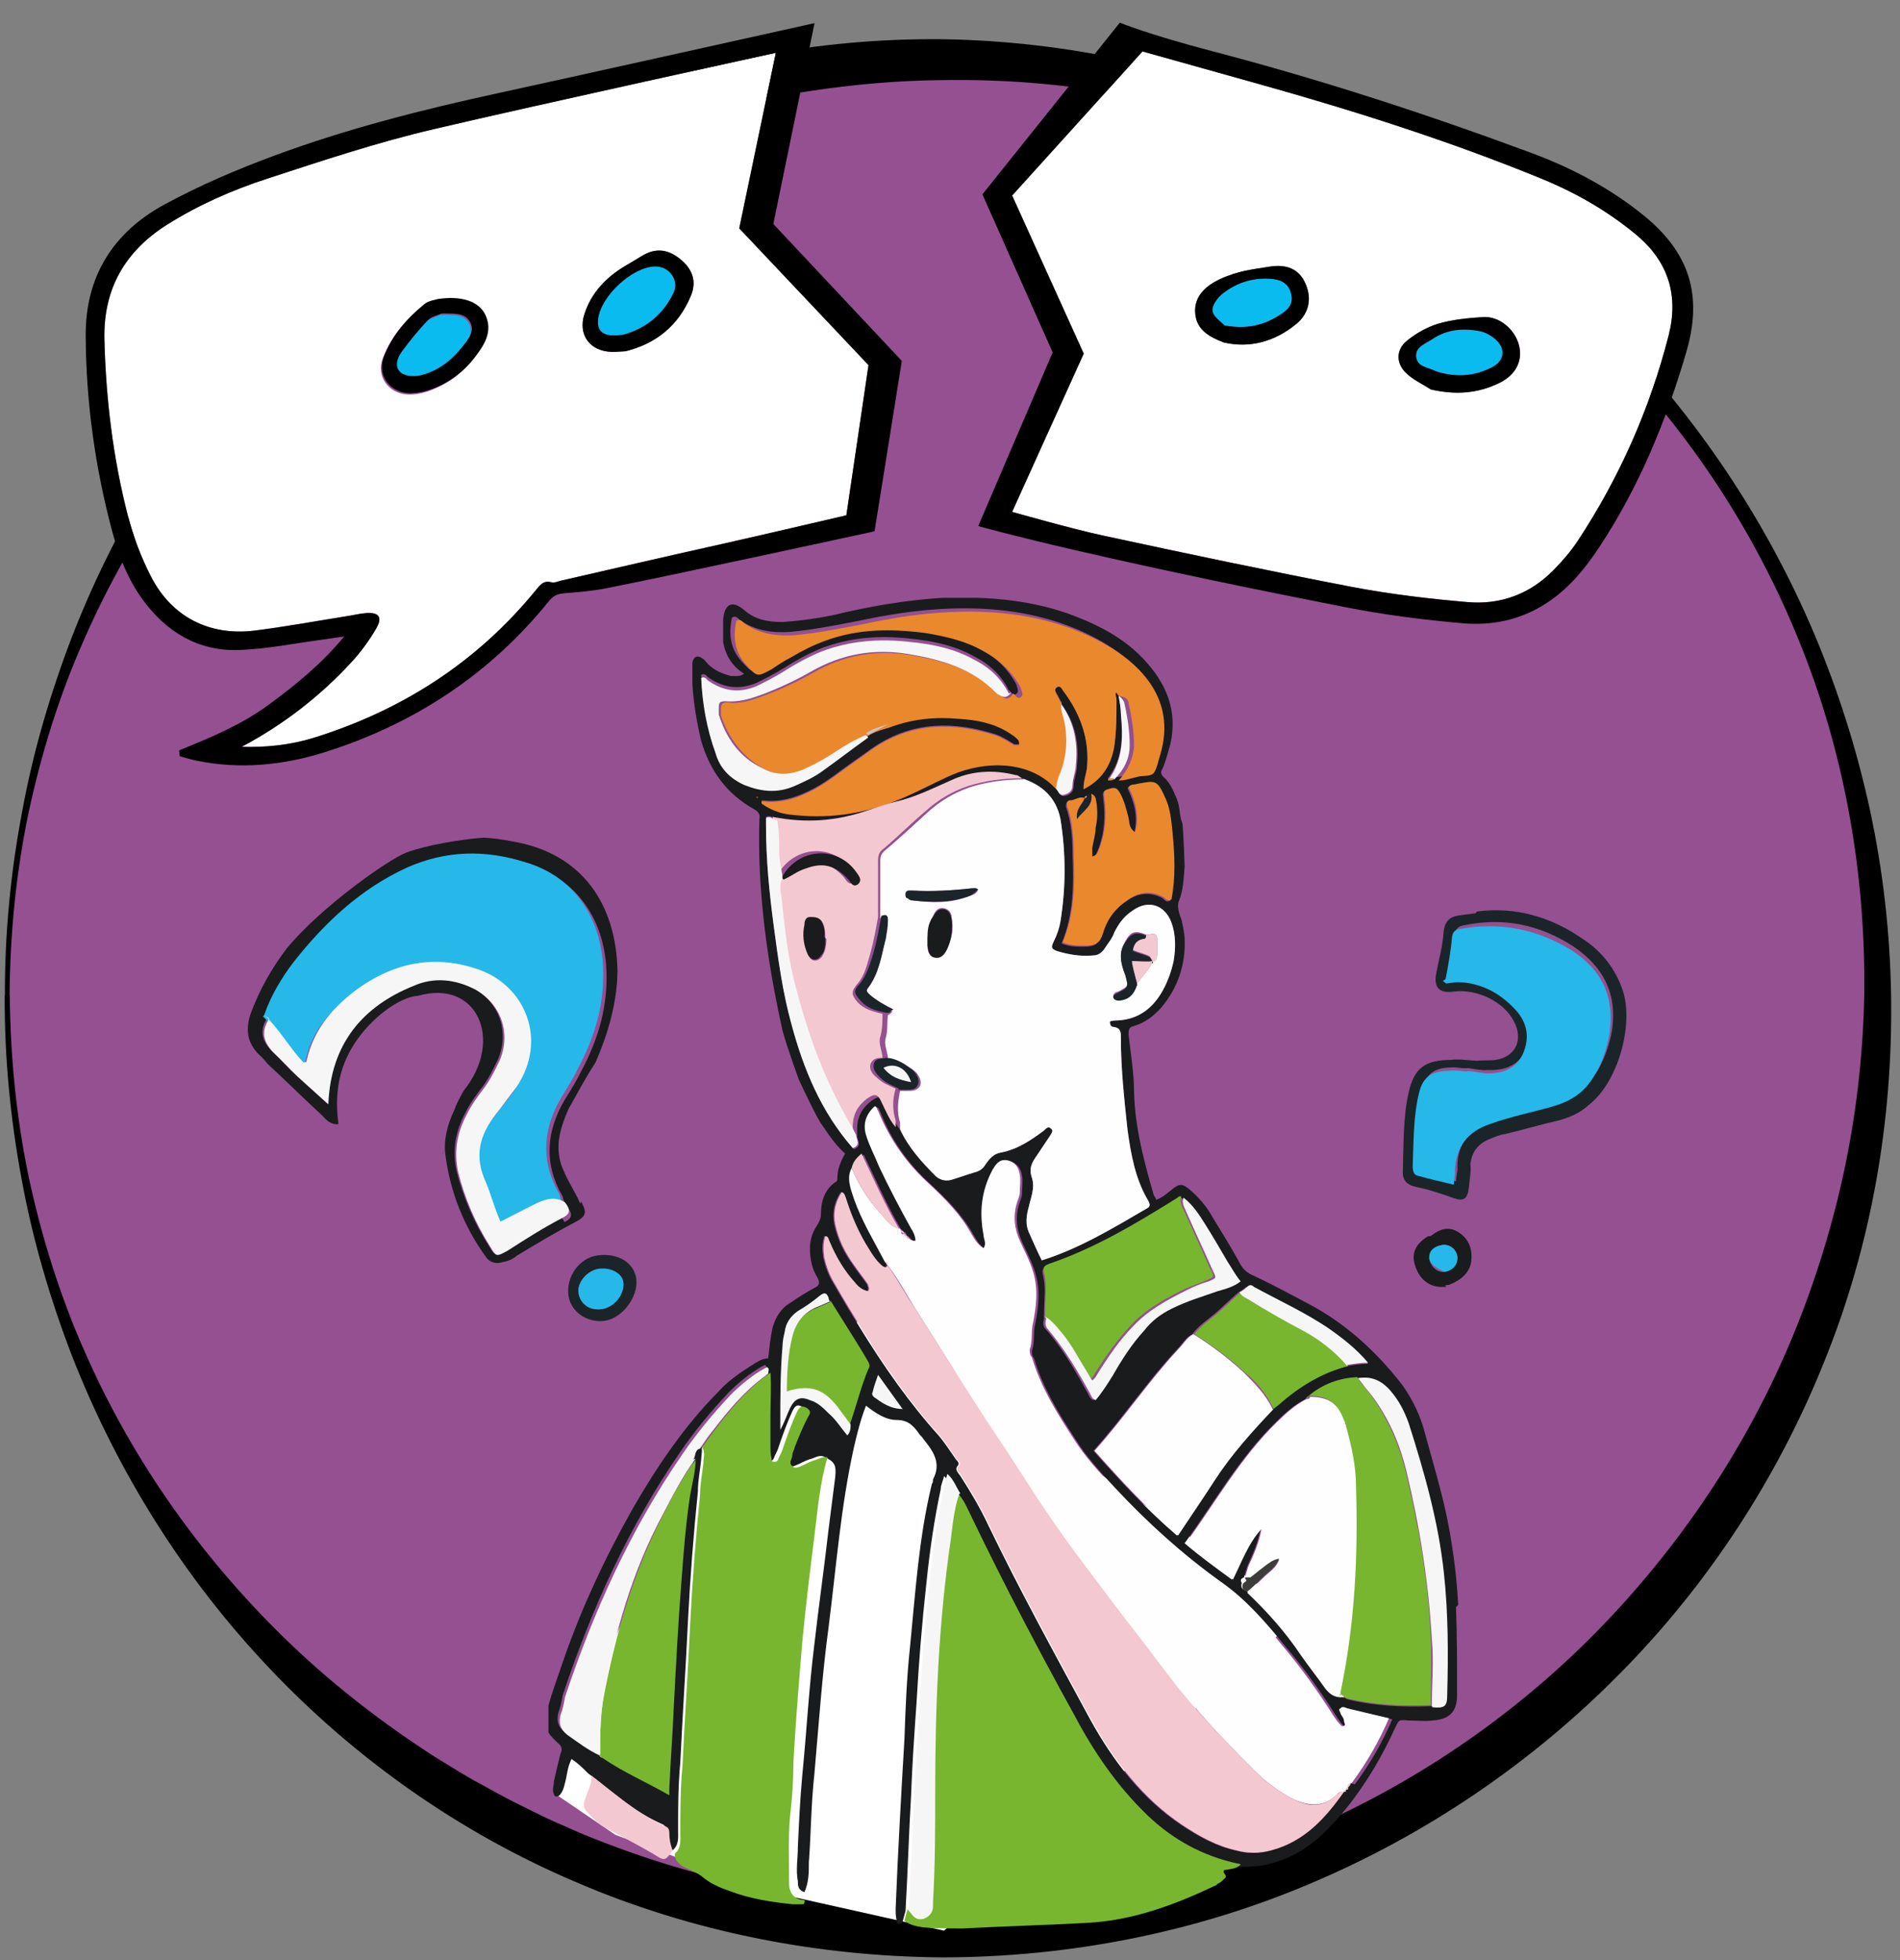 <svg width="160" height="165" viewBox="0 0 160 165" fill="none" xmlns="http://www.w3.org/2000/svg">
<rect x="0" y="0" width="160" height="165" fill="#808080" stroke="none"/>
<path d="M158.126 83.803C158.126 127.314 122.869 162.582 79.372 162.582C67.784 162.582 56.79 160.083 46.877 155.586C41.335 153.078 36.147 149.943 31.388 146.272H31.372C30.201 145.365 29.062 144.424 27.949 143.467C21.236 137.676 15.512 130.77 11.067 123.04C4.419 111.49 0.617 98.092 0.617 83.803C0.617 40.293 35.883 5.016 79.38 5.016C112.221 5.016 140.37 25.129 152.188 53.715C156.015 62.988 158.135 73.144 158.135 83.803H158.126Z" fill="#945091"/>
<path d="M0.412 83.804C0.395 78.632 0.89 73.467 1.855 68.377C2.779 63.287 4.255 58.295 6.119 53.453C9.896 43.784 15.529 34.775 22.771 27.185C26.391 23.398 30.366 19.916 34.713 16.938C35.81 16.22 36.898 15.47 38.012 14.768C39.15 14.1 40.264 13.399 41.418 12.764C42.589 12.161 43.744 11.526 44.94 10.957C46.144 10.412 47.323 9.827 48.544 9.332C58.251 5.207 68.849 3.194 79.373 3.301C89.905 3.466 100.371 5.751 109.954 9.942C114.746 12.038 119.323 14.603 123.595 17.582C127.884 20.543 131.884 23.909 135.529 27.614C142.837 35.014 148.725 43.792 152.783 53.37C154.804 58.163 156.379 63.146 157.484 68.245C158.573 73.343 159.167 78.557 159.249 83.788C159.414 94.241 157.6 104.801 153.641 114.569C149.731 124.345 143.859 133.362 136.42 140.87C128.997 148.394 120.09 154.449 110.325 158.566C100.569 162.707 89.946 164.762 79.365 164.77C68.783 164.696 58.177 162.608 48.461 158.417C38.729 154.284 29.929 148.072 22.713 140.457C15.48 132.851 9.855 123.833 6.07 114.156C4.206 109.313 2.738 104.314 1.814 99.224C0.866 94.133 0.371 88.961 0.395 83.796L0.412 83.804ZM0.824 83.804C0.866 88.944 1.377 94.084 2.424 99.116C3.505 104.132 5.039 109.058 7.117 113.744C11.224 123.132 17.294 131.572 24.635 138.551C28.313 142.041 32.338 145.135 36.577 147.866C37.657 148.517 38.713 149.202 39.81 149.821C40.923 150.415 42.004 151.05 43.134 151.619C44.264 152.172 45.377 152.758 46.523 153.278C47.678 153.773 48.816 154.309 49.987 154.763C54.655 156.619 59.488 158.054 64.412 159.003C69.336 159.952 74.35 160.406 79.365 160.389C84.379 160.364 89.385 159.894 94.301 158.921C99.216 157.947 104.033 156.487 108.676 154.614C117.971 150.844 126.515 145.209 133.674 138.139C140.816 131.06 146.639 122.612 150.614 113.331C152.593 108.686 154.136 103.852 155.224 98.902C156.296 93.952 156.89 88.886 156.989 83.804C157.129 73.649 155.356 63.394 151.488 53.923C147.661 44.444 141.855 35.765 134.581 28.571C130.936 24.982 126.927 21.781 122.647 19.001C118.35 16.245 113.797 13.919 109.063 12.071C99.604 8.35 89.451 6.576 79.365 6.741C74.317 6.791 69.294 7.368 64.354 8.333C59.422 9.323 54.589 10.808 49.921 12.681C48.75 13.143 47.612 13.688 46.457 14.191C45.311 14.711 44.206 15.313 43.068 15.866C41.946 16.435 40.857 17.078 39.752 17.681C38.663 18.308 37.599 19.001 36.519 19.652C32.288 22.408 28.264 25.51 24.585 29.008C17.253 36.012 11.183 44.46 7.076 53.849C4.989 58.535 3.463 63.46 2.391 68.484C1.344 73.517 0.841 78.656 0.808 83.804H0.824Z" fill="black"/>
<path d="M96.209 4.331C96.209 4.331 97.352 4.641 106.29 7.145C114.251 9.372 122.135 11.892 129.797 15.027C132.685 16.209 135.375 17.753 137.799 19.758C140.537 22.031 141.386 24.901 140.517 28.266C138.924 34.442 136.38 40.203 132.872 45.526C132.287 46.411 131.575 47.232 130.826 47.991C128.846 50.007 126.366 50.915 123.604 50.681C120.355 50.402 117.112 50.021 113.908 49.411C106.9 48.066 99.915 46.592 92.938 45.089C90.342 44.535 85.24 43.086 85.24 43.086L91.238 29.767L85.234 16.459L96.209 4.331ZM120.468 32.771C122.541 33.261 124.474 33.133 126.337 32.198C127.689 31.514 128.245 30.34 127.925 29.063C127.581 27.717 126.263 26.604 124.913 26.686C123.657 26.763 122.37 26.883 121.168 27.233C120.215 27.503 119.286 28.039 118.512 28.656C117.542 29.43 117.546 30.605 118.468 31.448C119.044 31.983 119.803 32.337 120.48 32.764L120.468 32.771ZM103.033 28.823C105.215 29.331 107.311 28.779 109.144 27.286C110.289 26.36 110.508 25.005 109.859 23.714C109.32 22.639 108.331 22.214 106.889 22.45C106.042 22.591 105.174 22.697 104.348 22.917C103.622 23.111 102.889 23.376 102.239 23.756C101.225 24.342 100.499 25.212 100.663 26.49C100.827 27.768 101.788 28.342 103.033 28.823Z" fill="white"/>
<path d="M120.871 31.234C120.306 30.931 119.3 30.927 119.257 29.982C119.217 29.182 120.087 28.911 120.663 28.533C121.873 27.717 123.236 27.627 124.611 27.883C125.127 27.977 125.657 28.292 126.038 28.661C126.824 29.427 126.662 30.403 125.678 30.913C124.176 31.694 122.587 31.818 120.878 31.247L120.871 31.234Z" fill="#0ABBEF"/>
<path d="M103.125 27.395C102.86 27.097 102.19 26.683 102.105 26.173C102.032 25.738 102.522 25.057 102.954 24.713C104.195 23.74 105.649 23.3 107.24 23.488C108.016 23.576 108.55 23.955 108.741 24.773C108.918 25.567 108.494 26.037 107.917 26.416C106.558 27.327 105.087 27.752 103.128 27.385L103.125 27.395Z" fill="#0ABBEF"/>
<path d="M94.3 1.908C94.3 1.908 96.667 2.894 102.147 4.327C111.241 6.706 120.167 9.612 128.977 12.882C132.374 14.144 135.585 15.835 138.428 18.147C142.272 21.27 143.396 24.835 142.02 29.583C140.326 35.39 138.046 40.94 134.705 46.016C134.257 46.698 133.773 47.36 133.267 47.986C130.677 51.181 127.313 52.814 123.21 52.467C119.869 52.185 116.517 51.745 113.218 51.1C105.666 49.612 98.119 48.064 90.611 46.328C85.391 45.129 82.379 44.285 82.379 44.285L88.647 29.665L82.731 16.36L94.3 1.908ZM85.228 43.093C85.228 43.093 90.34 44.544 92.926 45.096C99.903 46.599 106.888 48.074 113.896 49.419C117.09 50.026 120.343 50.409 123.592 50.688C126.364 50.925 128.834 50.014 130.814 47.998C131.562 47.239 132.275 46.418 132.859 45.533C136.368 40.211 138.924 34.442 140.505 28.273C141.374 24.908 140.522 22.048 137.787 19.765C135.365 17.751 132.673 16.216 129.784 15.035C122.123 11.899 114.236 9.389 106.277 7.152C97.34 4.648 96.209 4.331 96.209 4.331L85.233 16.459L91.268 29.769L85.228 43.093Z" fill="black"/>
<path d="M120.467 32.77C119.792 32.334 119.031 31.989 118.454 31.454C117.535 30.602 117.528 29.437 118.499 28.663C119.273 28.045 120.211 27.512 121.154 27.239C122.357 26.889 123.642 26.779 124.899 26.693C126.25 26.61 127.568 27.723 127.912 29.069C128.234 30.337 127.676 31.52 126.324 32.205C124.47 33.142 122.527 33.267 120.455 32.777L120.467 32.77ZM120.868 31.235C122.577 31.806 124.167 31.682 125.668 30.901C126.653 30.391 126.814 29.415 126.028 28.649C125.647 28.28 125.115 27.974 124.602 27.871C123.226 27.615 121.873 27.708 120.654 28.52C120.075 28.909 119.217 29.172 119.247 29.97C119.291 30.915 120.297 30.919 120.861 31.222L120.868 31.235Z" fill="black"/>
<path d="M103.033 28.824C101.791 28.333 100.818 27.767 100.663 26.491C100.506 25.225 101.222 24.353 102.239 23.758C102.889 23.377 103.62 23.122 104.348 22.918C105.176 22.688 106.032 22.59 106.889 22.451C108.331 22.215 109.32 22.64 109.859 23.716C110.508 25.007 110.289 26.361 109.144 27.287C107.311 28.78 105.215 29.333 103.033 28.824ZM103.126 27.395C105.076 27.76 106.547 27.335 107.915 26.426C108.492 26.047 108.916 25.577 108.739 24.783C108.558 23.967 108.024 23.589 107.238 23.497C105.647 23.31 104.193 23.75 102.952 24.723C102.522 25.057 102.033 25.739 102.104 26.183C102.188 26.693 102.859 27.107 103.123 27.405L103.126 27.395Z" fill="black"/>
<path d="M20.328 62.873C23.825 61.018 26.907 58.656 29.568 55.767C30.374 54.897 31.096 53.915 31.689 52.888C32.244 51.92 31.898 51.509 30.783 51.608C30.241 51.659 29.696 51.791 29.16 51.871C26.591 52.279 24.034 52.745 21.459 53.073C17.66 53.553 14.486 51.945 12.735 48.557C11.898 46.93 11.225 45.17 10.77 43.394C9.52 38.536 8.922 33.574 8.795 28.556C8.69 24.327 10.528 21.145 14.067 18.91C16.698 17.243 19.556 15.992 22.494 15.036C27.145 13.516 31.811 11.973 36.565 10.855C45.422 8.782 65.335 4.444 65.335 4.444L62.251 19.223L73.137 30.739L71.27 43.379C71.27 43.379 62.879 45.327 60.342 45.889C55.95 46.863 51.569 47.885 47.193 48.885C46.952 48.935 46.679 49.071 46.466 49.015C45.782 48.814 45.487 49.236 45.117 49.684C40.164 55.748 33.851 59.789 26.419 62.102C24.473 62.703 22.429 62.923 20.336 62.861L20.328 62.873ZM36.757 25.286C36.571 25.355 36.009 25.41 35.648 25.705C34.159 26.916 32.908 28.359 32.232 30.156C31.659 31.671 32.704 33.134 34.337 33.21C34.966 33.242 35.639 33.093 36.236 32.87C37.721 32.323 38.957 31.396 39.925 30.141C40.724 29.093 41.436 27.961 40.759 26.573C40.221 25.468 38.765 24.984 36.767 25.284L36.757 25.286ZM52.668 29.57C55.203 28.948 57.132 27.436 58.178 24.899C58.697 23.657 58.309 22.601 57.199 21.744C56.148 20.936 55.123 20.885 54.017 21.565C53.553 21.851 53.078 22.13 52.612 22.406C51.02 23.357 49.789 24.655 49.212 26.442C48.656 28.185 49.673 29.563 51.493 29.621C51.837 29.631 52.191 29.598 52.668 29.57Z" fill="white"/>
<path d="M37.079 26.506C38.059 26.535 38.975 26.397 39.454 27.163C39.976 27.99 39.337 28.694 38.85 29.307C37.932 30.46 36.781 31.36 35.335 31.708C34.818 31.834 34.065 31.788 33.684 31.495C33.096 31.033 33.349 30.258 33.742 29.724C34.416 28.802 35.137 27.91 35.922 27.085C36.237 26.759 36.786 26.646 37.09 26.513L37.079 26.506Z" fill="#0ABBEF"/>
<path d="M52.456 28.188C52.048 28.211 51.748 28.263 51.46 28.232C50.601 28.157 50.253 27.686 50.373 26.807C50.639 24.873 53.251 22.477 55.15 22.428C56.339 22.394 57.225 23.579 56.721 24.647C55.84 26.517 54.348 27.668 52.456 28.188Z" fill="#0ABBEF"/>
<path d="M15.076 63.17C17.701 62.107 20.313 61.027 22.608 59.339C24.852 57.692 27.018 55.96 28.989 53.575C28.179 53.691 27.664 53.777 27.145 53.844C24.817 54.152 22.494 54.63 20.162 54.717C16.711 54.844 14.016 53.218 12.002 50.457C10.744 48.736 9.996 46.759 9.451 44.741C8.013 39.359 7.247 33.869 7.215 28.288C7.183 23.24 9.556 19.536 13.878 17.2C16.807 15.613 19.91 14.281 23.038 13.125C29.227 10.827 35.635 9.208 42.08 7.812C47.505 6.635 68.591 1.948 68.591 1.948L65.124 18.858L75.943 30.382L73.647 44.724C73.647 44.724 56.183 48.524 51.033 49.523C49.855 49.755 48.659 49.85 47.463 49.946C46.919 49.987 46.584 50.166 46.222 50.603C41.242 56.782 34.845 60.952 27.354 63.317C23.872 64.415 20.202 64.788 16.529 64.027C16.057 63.933 15.605 63.785 15.137 63.66L15.079 63.179L15.076 63.17ZM20.33 62.873C22.423 62.935 24.467 62.715 26.413 62.114C33.845 59.801 40.158 55.759 45.111 49.696C45.471 49.25 45.776 48.825 46.46 49.026C46.675 49.093 46.948 48.956 47.187 48.897C51.573 47.894 55.944 46.874 60.336 45.901C62.873 45.339 71.271 43.379 71.271 43.379L73.138 30.738L62.252 19.223L65.336 4.444C65.336 4.444 45.416 8.793 36.559 10.867C31.803 11.975 27.139 13.528 22.488 15.047C19.55 16.003 16.695 17.264 14.061 18.921C10.522 21.157 8.694 24.336 8.79 28.567C8.917 33.586 9.514 38.548 10.764 43.406C11.219 45.181 11.892 46.942 12.729 48.569C14.48 51.957 17.652 53.555 21.454 53.085C24.03 52.766 26.585 52.291 29.154 51.883C29.7 51.801 30.233 51.661 30.777 51.619C31.892 51.52 32.24 51.941 31.684 52.9C31.091 53.926 30.368 54.909 29.562 55.778C26.899 58.657 23.82 61.029 20.323 62.884L20.33 62.873Z" fill="black"/>
<path d="M36.861 25.174C38.859 24.873 40.305 25.36 40.853 26.463C41.53 27.851 40.828 28.98 40.019 30.031C39.061 31.284 37.817 32.223 36.33 32.76C35.733 32.983 35.058 33.122 34.431 33.1C32.797 33.024 31.746 31.572 32.326 30.046C33.002 28.249 34.262 26.804 35.742 25.595C36.103 25.3 36.655 25.247 36.851 25.176L36.861 25.174ZM37.182 26.394C36.88 26.537 36.338 26.638 36.014 26.966C35.228 27.791 34.498 28.685 33.833 29.605C33.44 30.138 33.188 30.914 33.775 31.376C34.159 31.679 34.91 31.715 35.426 31.589C36.882 31.239 38.023 30.341 38.941 29.188C39.428 28.575 40.067 27.871 39.546 27.044C39.067 26.278 38.151 26.416 37.17 26.387L37.182 26.394Z" fill="black"/>
<path d="M52.669 29.572C52.191 29.59 51.847 29.63 51.494 29.622C49.674 29.565 48.647 28.188 49.213 26.444C49.79 24.657 51.013 23.37 52.614 22.408C53.079 22.131 53.554 21.853 54.018 21.566C55.132 20.875 56.159 20.935 57.2 21.746C58.312 22.613 58.698 23.659 58.179 24.901C57.133 27.437 55.194 28.952 52.669 29.572ZM52.455 28.189C54.348 27.669 55.837 26.508 56.721 24.648C57.225 23.58 56.348 22.393 55.15 22.429C53.251 22.478 50.639 24.874 50.373 26.808C50.252 27.687 50.6 28.158 51.46 28.233C51.757 28.262 52.058 28.21 52.455 28.189Z" fill="black"/>
<g clip-path="url(#clip0_2637_22161)">
<path d="M79.494 162.523L64.968 159.28L51.83 154.462L46.926 151.127L50.257 141.213L59.139 121.849L73.202 110.453L109.563 135.932" fill="white"/>
<path d="M122.795 135.099C122.702 133.338 122.517 131.578 122.239 129.91C121.777 126.76 120.852 123.795 120.019 120.738C119.649 119.255 119.001 117.866 118.076 116.569C115.763 113.604 113.08 111.195 109.749 109.527C108.361 108.786 106.973 108.045 105.585 107.396C105.123 107.211 104.753 106.933 104.475 106.47C103.735 105.08 102.902 103.783 102.07 102.393C101.607 101.559 100.959 100.818 100.219 100.169C99.572 99.613 99.294 99.613 98.646 100.169C98.276 100.447 97.906 100.818 97.351 101.003C97.351 100.911 97.258 100.725 97.166 100.633C96.333 97.76 95.593 94.981 95.501 92.016C95.501 90.348 95.223 88.773 95.038 87.106C95.038 86.735 95.038 86.457 95.501 86.364C96.426 86.086 97.166 85.531 97.814 84.789C99.201 83.122 99.849 81.176 99.757 79.045C99.757 78.489 99.479 77.377 99.479 77.377C99.479 77.377 99.016 76.358 99.294 75.802C99.664 74.876 99.664 73.949 99.757 72.93C99.757 72.745 99.664 70.15 99.572 69.317C99.294 68.668 99.386 67.927 99.109 67.278C98.831 66.63 98.554 65.889 97.999 65.425C97.721 65.147 97.721 64.962 97.906 64.684C98.184 64.036 98.369 63.294 98.554 62.646C99.201 59.774 98.184 57.457 96.241 55.419C94.483 53.566 92.17 52.454 89.857 51.62C86.341 50.416 82.917 50.231 79.402 50.323C76.256 50.509 73.11 51.065 70.057 51.806C68.669 52.084 67.281 52.269 65.893 52.362C64.691 52.362 63.58 52.176 62.655 51.342C61.545 50.416 60.99 50.972 60.897 52.176C60.897 52.825 60.897 53.473 60.897 54.029C61.082 55.141 61.637 56.068 62.655 56.716C62.285 56.994 61.915 56.901 61.545 56.901C60.805 56.716 60.157 56.438 59.602 55.882C59.417 55.697 59.324 55.512 59.139 55.419C58.769 55.141 58.399 55.234 58.306 55.79C58.306 56.346 58.306 56.994 58.306 57.55C58.399 59.218 58.677 60.793 59.047 62.368C59.787 64.869 61.175 66.815 63.488 68.112C63.858 68.297 64.043 68.576 63.95 68.946C63.765 74.968 64.598 80.898 65.893 86.735C66.263 88.125 67.281 90.904 67.281 90.904C67.281 90.904 68.484 93.499 69.039 94.425C69.687 95.352 70.242 96.278 71.167 97.112C70.797 97.76 70.519 98.409 70.519 99.15C70.519 99.335 70.519 99.428 70.334 99.521C69.409 100.169 69.132 101.188 69.132 102.208C69.132 102.578 68.947 102.949 68.761 103.227C68.391 103.783 68.206 104.431 68.206 105.08C68.206 106.006 68.391 106.84 68.854 107.581C69.039 107.952 69.039 108.23 68.576 108.415C67.929 108.786 67.281 109.156 66.633 109.62C65.801 110.083 65.338 110.824 65.061 111.751C64.876 112.585 64.783 113.511 64.691 114.345C64.135 114.345 63.673 114.715 63.21 114.993C62.192 115.642 61.267 116.291 60.527 117.124C57.659 119.997 55.346 123.425 53.31 126.945C50.905 131.207 48.869 135.562 47.296 140.194C46.834 141.584 46.279 142.974 46.001 144.364C45.816 145.105 46.001 145.753 46.556 146.309C46.649 146.402 46.834 146.587 46.926 146.68C47.296 146.958 47.389 147.236 47.204 147.606C47.019 148.348 46.834 149.089 46.649 149.923C46.649 150.293 46.464 150.664 46.649 151.035C46.649 151.22 46.926 151.313 47.111 151.127C47.389 150.849 47.481 150.479 47.574 150.108C47.759 149.46 47.759 148.811 48.129 148.07C48.684 148.44 49.054 148.811 49.517 149.274C50.257 149.83 50.905 150.386 51.645 150.942C52.94 151.961 54.236 152.888 55.716 153.536C55.993 153.629 56.086 153.814 56.086 154.092C56.086 154.648 56.178 155.111 56.364 155.574C56.364 155.574 56.549 155.667 56.641 155.76C57.196 155.297 57.104 154.648 57.104 154.092C57.104 152.146 57.104 150.293 57.289 148.348C57.474 144.364 57.751 140.38 57.936 136.396C58.121 132.782 58.399 129.169 58.769 125.556C58.769 124.629 58.954 123.795 59.047 122.869C59.047 122.406 59.232 122.035 58.954 121.572C58.492 121.664 58.584 122.22 58.399 122.498C58.399 123.517 58.121 124.536 57.936 125.556C57.566 127.965 57.381 130.373 57.196 132.875C56.919 136.396 56.734 140.009 56.549 143.53C56.456 145.753 56.271 148.07 56.178 150.293C56.178 150.479 56.178 150.571 56.178 150.849C54.236 149.737 52.293 148.904 50.535 147.699C50.535 147.699 50.442 147.606 50.35 147.606C49.332 147.143 48.499 146.495 47.574 145.846C47.019 145.383 46.834 144.92 47.019 144.178C47.204 143.715 47.296 143.252 47.389 142.696C49.794 135.469 52.94 128.52 57.289 122.22C58.492 120.46 59.879 118.792 61.36 117.217C62.192 116.383 63.21 115.549 64.228 114.993C64.32 114.993 64.413 114.808 64.505 114.993C64.598 115.086 64.505 115.271 64.505 115.457C64.598 116.661 64.505 117.866 64.505 118.977C64.505 119.811 64.505 120.738 64.505 121.572C64.505 121.942 64.505 122.313 64.598 122.683C64.598 122.776 64.598 122.961 64.783 122.961C64.968 122.961 65.061 122.961 65.153 122.776C65.246 122.498 65.431 122.22 65.523 121.942C65.893 120.83 66.263 119.811 66.726 118.792C67.004 118.236 67.189 118.236 67.559 118.422C67.836 118.607 67.929 118.792 67.744 119.07C67.281 119.904 66.911 120.83 66.541 121.757C66.541 121.942 66.356 122.128 66.356 122.406C66.356 122.683 65.986 123.054 66.356 123.332C66.633 123.61 67.004 123.332 67.281 123.239C67.651 123.054 68.021 122.869 68.391 122.776C68.669 122.683 68.947 122.498 69.317 122.591C70.334 123.054 70.427 123.332 70.334 124.351C70.149 125.834 69.964 127.223 69.779 128.706C69.409 131.949 68.947 135.191 68.576 138.434C68.114 142.14 67.929 145.753 67.559 149.46C67.374 151.498 67.281 153.443 67.189 155.482C67.189 156.408 67.004 157.427 67.189 158.354C67.189 158.725 67.189 159.095 67.744 159.28C68.114 158.447 68.114 157.613 68.114 156.779C68.299 154.277 68.299 151.868 68.576 149.367C68.947 145.198 69.224 141.028 69.779 136.952C70.427 131.856 70.797 126.853 71.907 121.85C72.185 120.645 72.462 119.533 72.925 118.329C73.758 118.977 74.59 119.533 75.516 119.533C76.441 119.533 76.903 119.997 77.366 120.645C77.459 120.83 77.644 120.923 77.736 121.108C78.569 122.128 79.309 123.147 78.569 124.536C78.569 124.629 78.569 124.814 78.476 124.907C77.366 129.447 77.088 134.079 76.626 138.712C76.348 141.306 76.256 143.808 76.163 146.402C75.886 151.127 75.608 155.945 75.423 160.67C75.423 161.041 75.423 161.319 75.516 161.689C75.516 162.06 75.793 161.967 75.978 161.875L76.256 160.856C76.441 157.613 76.533 154.37 76.719 151.22C76.811 148.626 76.996 145.939 77.181 143.345C77.366 140.009 77.644 136.581 78.014 133.246C78.291 130.559 78.661 127.965 79.217 125.37C79.217 125 79.402 124.722 79.494 124.259C80.049 124.722 80.234 125.37 80.604 125.926C81.159 126.575 81.437 127.316 81.807 128.057C84.49 133.616 87.359 139.083 90.319 144.456C91.985 147.606 93.928 150.479 96.518 152.98C98.646 155.019 101.144 156.408 104.105 157.057C104.105 157.057 104.29 157.057 104.383 157.15C107.251 157.242 109.656 156.13 111.692 154.092C112.432 153.351 113.08 152.61 113.727 151.776C115.208 149.83 116.411 147.792 117.428 145.568C117.798 144.827 117.706 144.734 118.539 144.827C119.279 144.827 120.019 144.92 120.667 144.827C122.054 144.734 122.702 144.086 122.702 142.696C122.702 140.194 122.702 137.786 122.61 135.284L122.795 135.099ZM105.03 108.415C105.03 108.415 105.4 108.23 105.585 108.415C107.621 109.527 109.841 110.546 111.784 111.843C112.987 112.677 114.19 113.604 115.208 114.808C114.56 114.808 114.005 114.901 113.45 114.993C111.229 115.549 109.286 116.754 107.621 118.236C107.528 118.329 107.343 118.422 107.158 118.607C105.4 120.46 103.642 122.406 102.255 124.536C101.237 126.112 100.219 127.594 99.109 129.262C96.518 127.038 94.298 124.629 92.077 122.128C94.575 119.348 96.611 116.291 99.109 113.604C99.572 113.14 99.849 112.585 100.404 112.307C100.959 111.565 101.699 111.102 102.347 110.546C102.995 109.99 103.642 109.342 104.29 108.786C104.475 108.693 104.753 108.508 104.938 108.323L105.03 108.415ZM99.016 101.003C99.016 101.003 99.294 100.725 99.479 100.818C100.219 101.374 100.774 102.208 101.237 102.949C101.885 103.968 102.532 105.08 103.18 106.192C103.55 106.748 103.828 107.303 104.29 107.859C103.735 108.323 102.995 108.508 102.347 108.693C101.052 109.156 99.757 109.527 98.461 110.176C97.536 110.639 96.796 111.195 96.148 112.029C95.13 113.14 94.298 114.438 93.558 115.735C93.095 116.476 92.632 117.217 92.077 117.866C91.8 117.773 91.707 117.495 91.615 117.31C90.597 115.457 89.487 113.511 88.099 111.936C87.821 111.658 87.821 111.38 87.914 111.009V110.546C87.914 109.434 88.099 108.415 87.821 107.303C87.729 106.84 87.821 106.748 88.284 106.562C92.077 105.265 95.501 103.227 98.924 101.096L99.016 101.003ZM98.091 67.371C98.461 68.205 98.554 69.224 98.646 70.15C98.831 72.096 98.924 73.949 98.554 75.802C98.276 75.987 98.091 75.802 97.906 75.617C96.888 75.061 95.871 75.154 94.945 75.802C93.928 76.451 93.187 77.377 92.817 78.582C92.54 79.508 92.17 79.694 91.245 79.694C90.597 79.694 90.042 79.694 89.394 79.416C90.412 77.007 90.412 74.505 90.319 72.004C90.319 70.614 90.227 69.224 89.764 67.927C89.764 67.649 89.764 67.464 90.042 67.464C90.412 67.464 90.782 67.186 91.245 67.278C91.245 67.186 91.337 67.093 91.43 67.093C91.522 66.908 91.707 66.908 91.8 66.908C91.985 66.908 92.077 67 92.17 67.278C92.355 68.112 92.355 68.946 92.17 69.78C92.17 70.336 91.985 70.892 91.892 71.448C91.892 71.726 91.892 71.911 91.892 72.189C92.355 72.096 92.355 71.726 92.54 71.355C93.002 70.058 93.095 68.668 92.91 67.278C92.91 67 92.725 66.63 93.187 66.537C93.743 66.352 93.928 66.352 94.205 66.815C94.575 67.464 94.76 68.205 94.945 68.946C95.038 69.317 94.945 69.78 95.501 70.15C95.871 68.761 95.501 67.464 94.945 66.352C95.13 66.074 95.408 66.166 95.686 66.074C97.258 65.796 97.351 65.703 98.091 67.371ZM85.693 62.09C85.693 62.09 85.046 61.534 84.768 61.349C83.565 60.608 82.177 60.33 80.697 60.237C78.661 60.052 76.719 60.237 74.775 60.978C74.22 61.256 73.758 61.534 73.203 61.812C71.907 62.739 70.704 63.665 69.409 64.591C68.669 65.147 67.836 65.518 67.004 65.889C65.523 66.537 64.135 66.352 62.748 65.796C61.545 65.24 60.712 64.406 60.249 63.109C59.509 61.071 59.139 58.94 59.047 56.809C59.324 56.623 59.509 56.901 59.602 56.994C60.897 57.921 62.285 58.106 63.765 57.457C64.505 57.087 65.246 56.716 65.986 56.253C67.004 55.604 68.021 55.048 69.132 54.585C71.537 53.659 74.035 53.473 76.533 53.751C78.476 53.937 80.327 54.307 81.992 55.234C83.287 55.882 84.305 56.809 84.953 58.106C85.138 58.199 85.323 58.662 85.601 58.384C85.878 58.199 85.601 57.828 85.601 57.643C84.86 56.253 83.75 55.234 82.362 54.493C80.882 53.659 79.217 53.288 77.551 53.01C74.683 52.639 71.907 52.639 69.132 53.659C68.114 54.029 67.189 54.493 66.263 55.048C65.708 55.326 65.153 55.697 64.598 56.068C63.395 56.716 63.395 56.716 62.47 55.697C61.452 54.585 61.36 53.288 61.637 51.991C61.915 51.806 62.1 51.991 62.285 52.176C63.58 53.103 65.061 53.288 66.541 53.195C68.484 53.01 70.334 52.639 72.277 52.269C75.701 51.528 79.217 51.065 82.825 51.25C86.341 51.435 89.764 52.269 92.817 54.029C94.113 54.77 95.315 55.697 96.241 56.901C97.721 58.847 97.999 60.978 97.351 63.202C97.166 63.758 97.073 64.406 96.796 64.777C96.518 65.147 95.778 64.962 95.315 65.147C94.853 65.24 94.39 65.425 93.835 65.425C93.835 65.425 93.558 65.611 93.373 65.611C93.28 65.611 93.28 65.518 93.373 65.425C94.575 63.758 94.575 61.905 94.39 59.959C94.39 59.496 94.298 58.94 94.205 58.477C94.205 58.384 94.02 58.291 94.02 58.199C93.835 58.384 94.02 58.569 94.02 58.847C94.02 60.144 94.02 61.441 93.835 62.739C93.558 64.406 92.725 65.611 91.245 66.352C91.245 65.703 91.43 65.24 91.522 64.684C91.8 62.183 90.967 59.959 89.487 58.013C89.394 57.828 89.209 57.55 88.931 57.828C88.746 58.013 88.931 58.199 88.931 58.291C89.117 58.569 89.209 58.847 89.394 59.125C89.394 59.125 89.394 59.31 89.487 59.403C90.597 60.978 90.874 62.646 90.689 64.499C90.689 65.055 90.412 65.611 90.412 66.166C90.412 66.722 90.042 66.908 89.672 67C89.302 67.093 89.209 66.722 89.024 66.445C86.803 63.85 82.917 63.943 80.142 65.147C78.476 65.889 76.996 66.722 75.331 67.371C72.462 68.483 69.594 68.853 66.541 68.483C65.616 68.39 64.783 68.02 64.135 67.556C64.135 67.371 64.135 67.371 64.228 67.371C65.801 67.556 67.189 67.093 68.576 66.352C69.779 65.703 70.889 64.777 72.092 63.943C72.647 63.572 73.11 63.202 73.665 62.831C76.903 60.7 80.327 60.7 83.843 61.812C84.398 61.997 84.953 62.368 85.416 62.646C85.508 62.646 85.693 62.646 85.786 62.646C85.878 62.553 85.786 62.368 85.786 62.275L85.693 62.09ZM66.633 86.086C65.893 83.4 65.523 80.62 65.153 77.841C64.783 75.061 64.505 72.281 64.505 69.409C64.505 69.224 64.505 68.946 64.505 68.761C64.876 68.576 65.061 68.853 65.338 68.946C68.114 69.502 70.704 69.317 73.388 68.39C74.22 68.112 74.96 67.834 75.793 67.649C77.366 67.278 78.847 66.537 80.327 65.889C82.085 65.055 83.935 64.962 85.786 65.425C85.786 65.425 85.971 65.425 86.063 65.518C87.729 66.074 88.931 67.093 89.302 68.946C89.764 71.818 89.764 74.69 89.302 77.563C89.209 78.118 89.024 78.674 88.746 79.23C88.469 79.786 88.561 79.879 89.024 80.064C89.949 80.342 90.967 80.527 91.985 80.435C92.447 80.435 92.725 80.249 93.002 79.879C93.28 79.416 93.65 79.045 93.835 78.489C94.205 77.748 94.668 77.099 95.408 76.636C96.703 75.71 98.091 76.173 98.646 77.655C99.016 78.674 99.016 79.786 98.831 80.898C98.646 81.732 98.369 82.566 97.906 83.4C97.073 84.882 95.871 85.808 94.113 85.901C93.928 85.901 93.65 85.901 93.465 85.994C93.465 86.272 93.558 86.457 93.835 86.457C94.39 86.55 94.39 86.92 94.39 87.383C94.39 89.978 94.668 92.479 94.945 95.074C95.223 97.112 95.593 99.243 96.703 101.096C96.796 101.281 96.888 101.466 96.703 101.652C93.835 103.319 90.967 105.08 87.729 106.099C87.359 105.358 86.988 104.524 86.618 103.69C86.341 103.042 86.433 102.3 86.618 101.652C86.803 100.818 87.174 99.984 86.896 99.15C86.618 98.316 86.896 97.853 87.359 97.204C87.729 96.649 88.099 96.093 88.469 95.537C88.561 95.352 88.746 95.166 88.469 94.981C88.284 94.796 88.099 94.981 87.914 95.166C86.803 96 85.693 96.741 84.305 97.019C83.658 97.112 83.287 97.575 82.917 98.131C82.732 98.409 82.455 98.594 82.085 98.687C81.437 98.872 80.697 99.15 80.049 99.335C79.587 99.428 79.217 99.335 78.847 99.058C77.644 97.853 76.533 96.649 75.793 95.074C75.238 94.425 74.96 93.684 74.59 92.943C74.313 92.294 74.035 92.201 73.388 92.665C72.647 93.221 72.185 93.962 72.185 94.981C72.185 95.166 72.185 95.444 72.185 95.629C72.185 96 72.647 96.463 71.907 96.741C69.224 93.684 67.744 90.07 66.726 86.272L66.633 86.086ZM113.727 150.108C113.727 150.108 113.635 150.386 113.45 150.479C113.45 150.479 113.45 150.664 113.265 150.664C113.265 150.664 113.265 150.849 113.08 150.849C111.507 153.073 109.749 155.019 106.973 155.76C105.956 156.038 105.03 156.038 104.013 155.76C102.347 155.389 100.867 154.555 99.479 153.629C96.148 151.405 93.743 148.255 91.8 144.734C88.839 139.268 85.878 133.894 83.195 128.335C82.547 126.945 81.715 125.556 80.882 124.259C80.697 123.981 80.327 123.703 80.697 123.332C80.789 123.147 80.604 122.961 80.512 122.869C80.049 122.22 79.587 121.479 79.031 120.83C76.533 118.051 74.405 114.993 72.462 111.843C71.722 110.639 70.982 109.434 70.242 108.137C69.779 107.396 69.502 106.655 69.317 105.821C69.224 105.172 69.224 104.617 69.409 104.061C69.687 104.061 69.687 104.339 69.779 104.524C70.334 105.821 70.982 106.933 71.907 107.952C72.185 108.323 72.555 108.601 73.018 108.693C73.203 108.415 73.018 108.323 73.018 108.137C72.647 107.581 72.185 107.025 71.815 106.47C71.075 105.45 70.519 104.339 70.242 103.042C70.057 102.115 70.242 101.188 70.797 100.355C71.075 100.447 71.075 100.725 71.167 100.911C71.63 102.393 72.277 103.875 73.11 105.172C73.388 105.636 73.758 106.192 74.22 106.562C74.59 106.84 74.683 106.562 74.683 106.284C73.758 104.524 72.74 102.856 72.092 101.003C71.815 100.169 71.445 99.243 71.907 98.409C72 97.946 72.277 97.575 72.74 97.204C73.758 99.335 74.683 101.466 75.886 103.505C75.978 103.505 75.978 103.505 76.071 103.69C76.256 103.69 76.348 103.875 76.348 103.968C76.348 103.968 76.533 104.061 76.533 104.153C76.533 104.153 76.719 104.153 76.719 104.339C76.903 104.339 76.996 104.617 77.274 104.524C77.274 104.153 77.088 103.783 76.903 103.505C75.978 101.837 75.053 100.077 74.22 98.316C73.85 97.39 73.388 96.556 73.11 95.629C72.832 94.703 73.11 93.869 73.85 93.221C74.035 93.221 74.035 93.499 74.128 93.591C75.053 96 76.533 98.038 78.384 99.706C79.772 101.003 81.067 102.3 81.992 103.968C82.27 104.431 82.455 104.802 83.01 105.172C83.287 104.709 83.01 104.431 83.01 104.061C82.64 102.115 82.825 100.355 83.75 98.594C84.028 98.131 84.305 97.668 84.953 97.76C85.601 97.853 85.971 98.316 86.063 98.965C86.156 99.428 86.063 99.984 86.063 100.447C86.063 100.818 85.878 101.096 85.786 101.466C85.508 102.486 85.601 103.505 86.063 104.524C86.433 105.358 86.896 106.192 87.174 107.118C87.636 108.601 87.451 110.083 87.174 111.473C86.988 112.214 87.174 112.955 86.896 113.696C86.896 113.882 86.896 114.16 87.081 114.345C87.821 116.846 89.209 119.07 90.597 121.201C91.522 122.683 92.725 123.981 93.928 125.278C96.611 128.15 99.572 130.837 102.81 133.153C104.938 134.635 106.603 136.581 108.269 138.619C109.841 140.472 111.229 142.418 112.525 144.456C112.71 144.734 112.895 145.012 113.08 145.198C113.172 145.29 113.265 145.476 113.45 145.383C113.635 145.29 113.45 145.105 113.45 144.92C113.45 144.734 113.265 144.549 113.172 144.364C113.172 144.178 112.895 143.993 113.172 143.9C113.265 143.715 113.542 143.808 113.727 143.9C114.93 144.178 116.04 144.456 117.243 144.734C116.411 146.68 115.393 148.44 114.097 150.201L113.727 150.108ZM120.574 143.623C118.168 143.715 115.855 143.623 113.542 143.067C113.45 143.067 113.357 142.974 113.172 142.881C113.08 142.881 112.895 142.881 112.895 142.696C112.247 142.789 111.877 142.418 111.507 141.955C110.859 141.028 110.119 140.102 109.471 139.175C108.176 137.23 106.603 135.469 104.938 133.894C104.568 133.802 104.475 133.616 104.568 133.246C104.383 132.968 104.568 132.875 104.753 132.782C104.753 132.782 104.938 132.134 105.03 131.856C105.493 130.837 105.956 129.818 106.141 128.706C105.03 129.91 104.475 131.485 103.735 132.968C102.347 131.949 101.052 131.022 99.757 129.91C102.255 126.482 104.383 122.683 107.436 119.719C108.176 118.977 109.009 118.236 109.934 117.773C109.934 117.68 110.119 117.588 110.212 117.588C111.414 116.569 112.802 116.105 114.283 116.013C115.393 115.827 116.226 116.198 116.966 117.032C117.706 117.866 118.168 118.792 118.539 119.811C119.834 123.888 121.037 128.057 121.499 132.412C121.869 135.84 121.869 139.268 121.777 142.696C121.777 143.623 121.592 143.808 120.574 143.715V143.623Z" fill="#1A1B1D"/>
<path d="M71.536 119.904C72.091 118.329 72.462 116.661 73.109 115.179C73.202 114.993 73.109 114.808 73.109 114.53C72.091 112.862 70.981 111.195 69.963 109.434C69.963 109.434 69.963 109.249 69.871 109.156C69.686 108.693 69.501 108.693 69.131 108.971C68.576 109.434 67.928 109.805 67.28 110.268C66.633 110.731 66.263 111.287 66.17 112.028C66.17 112.399 65.985 112.862 65.985 113.233C65.707 115.364 65.8 117.587 65.8 119.718C65.8 119.904 65.8 120.089 65.8 120.274C66.17 119.718 66.355 119.07 66.633 118.421C66.91 117.587 67.465 117.402 68.298 117.773C68.946 118.051 69.408 118.421 69.871 118.885C70.426 119.44 70.889 120.089 71.444 120.738C71.721 120.46 71.721 120.182 71.721 119.811L71.536 119.904Z" fill="#1A1B1D"/>
<path d="M75.977 118.607C75.237 117.588 74.59 116.662 73.849 115.643C73.572 116.198 73.479 116.662 73.387 117.125C73.387 117.31 73.387 117.403 73.479 117.496C74.219 117.959 74.867 118.515 75.885 118.515L75.977 118.607Z" fill="#1A1B1D"/>
<path d="M63.857 67.094H63.764H63.672L63.764 67.186L63.857 67.094Z" fill="#1A1B1D"/>
<path d="M76.164 161.689C76.164 161.689 76.349 160.947 76.442 160.67C76.442 160.762 76.534 160.855 76.627 160.947C76.904 161.318 77.182 161.689 77.737 161.503C78.2 161.318 78.477 161.04 78.477 160.484C78.477 160.392 78.477 160.206 78.477 160.114C78.57 156.964 78.662 153.813 78.662 150.663C78.662 143.622 78.94 136.673 79.957 129.724C80.142 128.427 80.235 127.037 80.698 125.74C81.253 126.389 81.53 127.13 81.9 127.871C84.584 133.43 87.452 138.897 90.412 144.27C92.078 147.42 94.021 150.293 96.612 152.794C98.74 154.833 101.238 156.222 104.198 156.871C104.198 156.871 104.383 156.871 104.476 156.964C104.106 157.334 103.551 157.334 103.088 157.427C102.903 157.705 103.366 157.797 103.181 158.075C102.996 158.261 102.81 158.446 102.625 158.539C102.533 158.539 102.44 158.724 102.348 158.724C98.832 160.392 95.316 161.689 91.43 161.874C88.007 162.059 84.491 162.152 81.068 162.337C79.957 162.337 78.847 162.337 77.737 162.245C77.182 162.152 76.627 162.059 76.164 161.689Z" fill="#79B630"/>
<path d="M56.826 156.037C57.381 155.574 57.289 154.925 57.289 154.369C57.289 152.424 57.289 150.571 57.474 148.625C57.659 144.641 57.936 140.657 58.121 136.673C58.306 133.06 58.584 129.446 58.954 125.833C58.954 124.907 59.139 124.073 59.232 123.146C59.232 122.683 59.417 122.312 59.139 121.849C59.694 121.015 60.342 120.181 60.99 119.348C62.1 117.958 63.395 116.568 64.876 115.549C64.968 116.753 64.876 117.958 64.876 119.07C64.876 119.903 64.876 120.83 64.876 121.664C64.876 122.034 64.876 122.405 64.968 122.776C64.968 122.868 64.968 123.054 65.153 123.054C65.338 123.054 65.431 123.054 65.523 122.868C65.616 122.59 65.801 122.312 65.893 122.034C66.263 120.923 66.633 119.903 67.096 118.884C67.374 118.328 67.559 118.328 67.929 118.514C68.206 118.699 68.299 118.884 68.114 119.162C67.651 119.996 67.281 120.923 66.911 121.849C66.911 122.034 66.726 122.22 66.726 122.498C66.726 122.776 66.356 123.146 66.726 123.424C67.004 123.702 67.374 123.424 67.651 123.331C68.021 123.146 68.391 122.961 68.762 122.868C69.039 122.776 69.317 122.59 69.687 122.683C69.039 124.814 68.854 127.13 68.576 129.354C68.206 132.319 67.836 135.283 67.559 138.248C67.281 141.584 67.004 144.919 66.819 148.255C66.819 149.737 66.726 151.219 66.541 152.794C66.356 154.74 66.448 156.593 66.448 158.539C66.448 159.28 66.819 159.836 67.559 159.929C67.651 159.929 67.836 159.929 67.744 160.114C67.744 160.299 67.651 160.299 67.466 160.299C67.189 160.299 67.004 160.299 66.726 160.299C64.968 160.114 63.118 159.836 61.452 159.187C60.62 158.909 59.787 158.539 59.139 157.983C58.677 157.612 58.121 157.427 57.566 157.149C57.104 156.871 56.826 156.593 56.826 156.037Z" fill="#79B630"/>
<path d="M49.794 149.459C50.535 150.015 51.182 150.571 51.922 151.127C53.218 152.146 54.513 153.072 55.993 153.721C56.271 153.814 56.364 153.999 56.364 154.277C56.364 154.833 56.456 155.296 56.641 155.759C55.993 156.686 55.993 156.686 54.976 156.037C53.68 155.296 52.293 154.555 50.905 153.814C50.35 153.536 49.887 152.98 49.424 152.516C49.054 152.146 49.147 151.683 49.332 151.312C49.517 150.663 49.887 150.108 49.794 149.459Z" fill="#F3C8D1"/>
<path d="M86.064 65.518C87.729 66.073 88.932 67.093 89.302 68.946C89.765 71.818 89.765 74.69 89.302 77.562C89.21 78.118 89.024 78.674 88.747 79.23C88.469 79.786 88.562 79.878 89.024 80.064C89.95 80.342 90.967 80.527 91.985 80.434C92.448 80.434 92.725 80.249 93.003 79.878C93.281 79.415 93.65 79.045 93.836 78.489C94.206 77.748 94.668 77.099 95.409 76.636C96.704 75.709 98.092 76.172 98.647 77.655C99.017 78.674 99.017 79.786 98.832 80.898C98.647 81.731 98.369 82.565 97.907 83.399C97.074 84.882 95.871 85.808 94.113 85.901C93.928 85.901 93.65 85.901 93.466 85.993C93.466 86.271 93.558 86.457 93.836 86.457C94.391 86.549 94.391 86.92 94.391 87.383C94.391 89.977 94.668 92.479 94.946 95.073C95.223 97.112 95.594 99.242 96.704 101.095C96.796 101.281 96.889 101.466 96.704 101.651C93.836 103.319 90.967 105.079 87.729 106.099C87.359 105.357 86.989 104.524 86.619 103.69C86.341 103.041 86.434 102.3 86.619 101.651C86.804 100.817 87.174 99.984 86.896 99.15C86.619 98.316 86.896 97.853 87.359 97.204C87.729 96.648 88.099 96.092 88.469 95.536C88.562 95.351 88.747 95.166 88.469 94.981C88.284 94.795 88.099 94.981 87.914 95.166C86.804 96 85.694 96.741 84.306 97.019C83.658 97.112 83.288 97.575 82.918 98.131C82.733 98.409 82.455 98.594 82.085 98.686C81.438 98.872 80.697 99.15 80.05 99.335C79.587 99.428 79.217 99.335 78.847 99.057C77.644 97.853 76.534 96.648 75.794 95.073C75.794 94.888 75.794 94.703 75.794 94.517C75.516 93.591 75.609 92.757 75.794 91.83C75.979 91.83 76.256 91.83 76.441 91.83C76.811 91.83 77.182 91.83 77.459 91.46C77.644 91.089 77.459 90.719 77.274 90.441C77.182 90.255 76.996 90.163 76.904 90.07C76.256 89.607 75.609 89.144 74.776 89.144C74.776 88.588 74.406 87.939 74.591 87.383C74.776 86.735 74.683 86.086 74.776 85.438C74.868 85.438 75.053 85.252 75.146 85.159C74.498 84.696 73.758 84.418 73.203 83.955C73.018 83.77 72.833 83.677 73.018 83.306C73.943 82.102 74.221 80.62 74.498 79.23C74.591 78.674 74.683 78.211 74.683 77.655C74.683 77.284 74.498 77.006 74.128 77.284C74.128 75.709 74.128 74.134 74.128 72.466C74.128 72.096 74.221 71.818 74.591 71.54C75.794 70.521 76.996 69.409 78.107 68.39C79.124 67.463 80.327 66.722 81.715 66.259C83.195 65.796 84.676 65.61 86.249 65.61L86.064 65.518ZM97.074 80.99C97.074 80.99 97.444 80.62 97.444 80.342C97.444 79.971 97.444 79.508 97.444 79.137C97.444 78.674 97.259 78.489 96.796 78.674C96.796 78.674 96.611 78.674 96.519 78.674C95.594 78.303 95.223 78.396 94.761 79.23C94.576 79.6 94.391 80.064 94.391 80.434C94.391 80.99 94.576 81.454 94.761 82.009C95.038 83.029 95.038 83.029 94.113 83.492C93.928 83.492 93.743 83.677 93.743 83.862C93.743 84.14 94.021 84.14 94.298 84.14C95.038 84.14 95.409 83.677 95.779 82.751C96.241 82.102 96.796 81.639 97.074 80.898V80.99ZM78.107 79.045C78.107 79.045 78.107 79.415 78.107 79.508C78.107 79.971 78.107 80.434 78.754 80.527C79.31 80.62 79.587 80.249 79.772 79.786C80.142 79.045 80.327 78.211 80.142 77.284C80.142 76.914 79.957 76.543 79.495 76.45C78.939 76.358 78.754 76.728 78.569 77.099C78.199 77.748 78.199 78.396 78.107 78.952V79.045ZM82.363 74.875C82.363 74.875 81.993 74.783 81.808 74.783C80.142 74.968 78.477 75.061 76.811 74.968C76.719 74.968 76.626 74.968 76.534 74.968C76.349 74.968 76.256 75.061 76.256 75.246C76.256 75.431 76.256 75.524 76.441 75.617C76.534 75.617 76.719 75.709 76.904 75.802C78.477 75.987 80.05 76.08 81.623 75.431C81.9 75.339 82.27 75.246 82.363 74.875Z" fill="#FEFEFE"/>
<path d="M76.533 104.245C76.533 104.245 76.81 104.523 77.088 104.43C77.088 104.06 76.903 103.689 76.718 103.411C75.792 101.743 74.867 99.983 74.034 98.223C73.664 97.296 73.202 96.462 72.924 95.536C72.647 94.609 72.924 93.775 73.664 93.127C73.849 93.127 73.849 93.405 73.942 93.498C74.867 95.814 76.347 97.945 78.198 99.612C79.586 100.91 80.881 102.207 81.806 103.874C82.084 104.338 82.269 104.708 82.824 105.079C83.102 104.616 82.824 104.338 82.824 103.967C82.454 102.021 82.639 100.261 83.564 98.501C83.842 98.037 84.119 97.574 84.767 97.667C85.415 97.76 85.785 98.223 85.877 98.871C85.97 99.335 85.877 99.891 85.877 100.354C85.877 100.724 85.692 101.002 85.6 101.373C85.322 102.392 85.415 103.411 85.877 104.43C86.247 105.264 86.71 106.098 86.988 107.025C87.45 108.507 87.265 109.989 86.988 111.379C86.803 112.12 86.988 112.862 86.71 113.603C86.71 113.788 86.71 114.066 86.895 114.251C87.635 116.753 89.023 118.976 90.411 121.107C91.336 122.59 92.539 123.887 93.742 125.184C96.425 128.056 99.386 130.743 102.531 133.059C104.659 134.542 106.325 136.487 107.99 138.526C109.563 140.379 110.951 142.324 112.246 144.363C112.431 144.641 112.616 144.919 112.801 145.104C112.894 145.197 112.986 145.382 113.171 145.289C113.356 145.197 113.171 145.011 113.171 144.826C113.171 144.641 112.986 144.455 112.894 144.27C112.894 144.085 112.616 143.9 112.894 143.807C112.986 143.622 113.264 143.714 113.449 143.807C114.652 144.085 115.762 144.363 116.965 144.641C116.132 146.586 115.114 148.347 113.819 150.107C113.634 150.107 113.542 150.292 113.542 150.478C113.449 150.478 113.356 150.57 113.356 150.663C113.264 150.663 113.171 150.756 113.171 150.848C112.894 150.848 112.709 150.848 112.616 151.034C111.506 152.145 110.303 152.053 109.008 151.497C107.713 150.848 106.602 150.014 105.585 148.995C104.197 147.606 102.809 146.216 101.514 144.733C100.588 143.714 99.756 142.602 98.831 141.583C97.443 139.916 96.147 138.155 94.852 136.395C92.539 133.43 90.226 130.373 88.098 127.222C86.71 125.184 85.415 123.053 84.027 121.015C81.621 117.494 79.401 113.788 77.088 110.175C76.255 108.878 75.515 107.395 74.497 106.191C73.572 104.43 72.554 102.763 71.906 100.91C71.629 100.076 71.259 99.149 71.721 98.315C72.277 99.705 73.109 101.002 74.127 102.114C74.59 102.577 74.867 103.226 75.7 103.411C75.792 103.411 75.792 103.411 75.885 103.596C75.885 103.782 75.885 103.967 76.162 103.874C76.162 103.967 76.162 104.06 76.347 104.06C76.347 104.152 76.347 104.245 76.533 104.245Z" fill="#FEFEFE"/>
<path d="M94.206 58.569C94.206 58.569 94.021 58.383 94.021 58.291C93.836 58.476 94.021 58.661 94.021 58.939C94.021 60.236 94.021 61.533 93.836 62.831C93.558 64.498 92.726 65.703 91.245 66.444C91.245 65.795 91.43 65.332 91.523 64.776C91.8 62.275 90.968 60.051 89.487 58.105C89.395 57.92 89.21 57.642 88.932 57.92C88.747 58.105 88.932 58.291 88.932 58.383C89.117 58.661 89.21 58.939 89.395 59.217C89.395 59.31 89.395 59.495 89.487 59.495C89.487 59.495 89.487 59.866 89.487 60.051C89.95 61.904 89.95 63.664 89.302 65.425C89.21 65.795 89.025 66.166 89.025 66.537C86.804 63.942 82.918 64.035 80.143 65.24C78.477 65.981 76.997 66.815 75.331 67.463C72.463 68.575 69.595 68.945 66.542 68.575C65.617 68.482 64.784 68.112 64.136 67.648C64.136 67.463 64.136 67.463 64.229 67.463C65.802 67.648 67.189 67.185 68.577 66.444C69.78 65.795 70.89 64.869 72.093 64.035C72.648 63.664 73.111 63.294 73.666 62.923C76.904 60.792 80.328 60.792 83.844 61.904C84.399 62.089 84.954 62.46 85.416 62.738C85.509 62.738 85.694 62.738 85.786 62.738C85.879 62.645 85.786 62.46 85.786 62.367C85.509 61.997 85.139 61.811 84.861 61.626C83.658 60.885 82.271 60.607 80.79 60.514C78.755 60.329 76.812 60.514 74.869 61.255C74.221 61.441 73.573 61.626 73.018 61.997C72.093 62.367 71.26 62.923 70.52 63.386C69.688 63.942 68.947 64.406 68.022 64.776C66.819 65.332 65.617 65.332 64.414 64.776C62.563 63.757 61.361 62.182 60.713 60.236C60.713 60.051 60.713 59.866 60.713 59.68C60.713 59.31 60.805 59.124 61.268 59.124C62.286 59.31 63.303 58.939 64.321 58.569C65.802 58.013 67.189 57.364 68.485 56.623C71.075 55.141 73.758 54.677 76.627 55.141C79.402 55.604 82.086 56.345 84.121 58.476C84.121 58.476 84.214 58.476 84.306 58.569C84.676 58.939 85.046 58.847 85.324 58.383C85.509 58.476 85.694 58.939 85.972 58.661C86.249 58.476 85.972 58.105 85.972 57.92C85.231 56.53 84.121 55.511 82.733 54.77C81.253 53.936 79.588 53.566 77.922 53.288C75.054 52.917 72.278 52.917 69.502 53.936C68.485 54.307 67.559 54.77 66.634 55.326C66.079 55.604 65.524 55.974 64.969 56.345C63.766 56.994 63.766 56.994 62.841 55.974C61.823 54.863 61.731 53.566 62.008 52.268C62.286 52.083 62.471 52.268 62.656 52.454C63.951 53.38 65.431 53.566 66.912 53.473C68.855 53.288 70.705 52.917 72.648 52.546C76.072 51.805 79.588 51.342 83.196 51.527C86.712 51.712 90.135 52.546 93.188 54.307C94.484 55.048 95.686 55.974 96.612 57.179C98.092 59.124 98.37 61.255 97.722 63.479C97.537 64.035 97.444 64.684 97.167 65.054C96.889 65.425 96.149 65.24 95.686 65.425C95.224 65.517 94.761 65.703 94.206 65.703C94.946 64.869 95.409 63.942 95.501 62.831C95.501 61.626 95.316 60.422 95.039 59.217C95.039 58.939 94.854 58.754 94.576 58.661L94.206 58.569Z" fill="#EA882E"/>
<path d="M74.497 106.192C75.515 107.49 76.163 108.879 77.088 110.176C79.401 113.79 81.621 117.403 84.027 121.017C85.415 123.055 86.71 125.186 88.098 127.224C90.226 130.374 92.539 133.339 94.852 136.397C96.24 138.157 97.535 139.917 98.831 141.585C99.663 142.697 100.588 143.716 101.514 144.735C102.809 146.218 104.197 147.607 105.585 148.997C106.602 150.016 107.713 150.85 109.008 151.499C110.303 152.147 111.506 152.147 112.616 151.035C112.801 150.85 112.986 150.757 113.172 150.85C111.599 153.074 109.841 155.019 107.065 155.761C106.047 156.039 105.122 156.039 104.104 155.761C102.439 155.39 100.959 154.556 99.571 153.63C96.24 151.406 93.834 148.256 91.891 144.735C88.931 139.269 85.97 133.895 83.287 128.336C82.639 126.946 81.806 125.556 80.974 124.259C80.789 123.981 80.419 123.703 80.789 123.333C80.881 123.148 80.696 122.962 80.604 122.87C80.141 122.221 79.678 121.48 79.123 120.831C76.625 118.052 74.497 114.994 72.554 111.844C71.814 110.64 71.074 109.435 70.334 108.138C69.871 107.397 69.594 106.656 69.408 105.822C69.316 105.173 69.316 104.617 69.501 104.061C69.778 104.061 69.778 104.339 69.871 104.525C70.426 105.822 71.074 106.934 71.999 107.953C72.277 108.323 72.647 108.601 73.109 108.694C73.294 108.416 73.109 108.323 73.109 108.138C72.739 107.582 72.277 107.026 71.906 106.47C71.166 105.451 70.611 104.339 70.334 103.042C70.149 102.116 70.334 101.189 70.889 100.355C71.166 100.448 71.166 100.726 71.259 100.911C71.722 102.394 72.369 103.876 73.202 105.173C73.479 105.637 73.85 106.192 74.312 106.563C74.682 106.841 74.775 106.563 74.775 106.285L74.497 106.192Z" fill="#F3C8D1"/>
<path d="M104.846 132.783C104.846 132.783 105.031 132.134 105.123 131.856C105.586 130.837 106.049 129.818 106.234 128.706C105.123 129.91 104.568 131.485 103.828 132.968C102.44 131.949 101.145 131.022 99.85 129.91C102.348 126.482 104.476 122.684 107.529 119.719C108.269 118.978 109.102 118.236 110.027 117.773C110.12 117.773 110.305 117.773 110.305 117.588C111.878 117.588 112.71 118.144 113.265 119.626C113.265 119.812 113.358 119.997 113.45 120.182C113.913 121.85 114.191 123.518 114.283 125.185C114.468 131.022 114.191 136.767 112.988 142.511C112.988 142.604 112.988 142.789 112.988 142.882C112.34 142.882 111.97 142.604 111.6 142.14C110.952 141.214 110.212 140.287 109.564 139.361C108.269 137.415 106.696 135.655 105.031 134.08C105.493 133.616 105.956 133.246 106.419 132.783C106.881 132.319 107.436 132.041 107.714 131.3C107.251 131.393 106.881 131.671 106.604 131.856C106.141 132.227 105.679 132.597 105.308 132.875C105.216 132.968 105.031 133.153 104.846 132.875V132.783Z" fill="#FEFEFE"/>
<path d="M86.063 65.518C84.49 65.518 83.01 65.704 81.529 66.167C80.142 66.63 78.939 67.371 77.921 68.298C76.718 69.317 75.608 70.429 74.405 71.448C74.128 71.633 73.943 71.911 73.943 72.374C73.943 73.949 73.943 75.525 73.943 77.192C73.758 78.211 73.573 79.231 73.295 80.25C73.017 81.176 72.832 82.103 72.185 82.844C71.63 83.492 71.722 83.77 72.185 84.326C72.74 84.975 73.573 85.16 74.313 85.346C74.313 85.994 74.313 86.643 74.128 87.291C73.943 87.847 74.313 88.496 74.313 89.052C73.943 89.052 73.48 89.052 73.295 89.607C73.203 90.071 73.48 90.441 73.85 90.719C74.313 91.182 74.868 91.368 75.423 91.646C75.145 92.572 75.145 93.406 75.423 94.333C75.423 94.518 75.423 94.703 75.423 94.888C74.868 94.24 74.59 93.499 74.22 92.757C73.943 92.109 73.665 92.016 73.017 92.48C72.277 93.035 71.815 93.777 71.815 94.796C71.815 94.981 71.815 95.259 71.815 95.444C71.63 95.074 71.445 94.796 71.26 94.425C69.132 90.997 67.836 87.198 66.819 83.307C66.078 80.713 65.801 78.026 65.523 75.339C65.523 74.876 65.338 74.32 65.616 73.857C66.263 73.671 66.819 73.208 67.466 72.93C69.039 72.374 69.964 72.652 71.075 73.857C71.26 74.135 71.537 74.598 71.907 74.227C72.277 73.949 71.907 73.486 71.722 73.208C70.149 70.985 66.911 71.17 65.523 73.579C65.431 72.93 65.246 72.282 65.246 71.54C65.246 70.614 65.246 69.688 65.061 68.761C67.836 69.317 70.427 69.132 73.11 68.205C73.943 67.927 74.683 67.649 75.516 67.464C77.088 67.093 78.569 66.352 80.049 65.704C81.807 64.87 83.657 64.777 85.508 65.24C85.508 65.24 85.693 65.24 85.786 65.333L86.063 65.518ZM69.502 78.953C69.502 78.953 69.502 78.119 69.317 77.748C69.132 77.285 68.669 77.285 68.299 77.285C67.929 77.285 67.836 77.655 67.836 77.933C67.744 78.767 67.836 79.601 68.114 80.435C68.299 80.991 68.854 80.991 69.224 80.528C69.502 80.064 69.594 79.601 69.594 79.045L69.502 78.953Z" fill="#F3C8D1"/>
<path d="M112.894 142.789C112.894 142.789 112.894 142.511 112.894 142.418C114.097 136.674 114.374 130.929 114.189 125.092C114.189 123.425 113.819 121.757 113.357 120.089C113.357 119.904 113.264 119.719 113.172 119.533C112.617 118.051 111.784 117.495 110.211 117.495C111.414 116.476 112.802 116.013 114.282 115.92C114.467 116.198 114.652 116.476 114.837 116.661C116.595 118.792 117.705 121.201 118.353 123.795C119.463 128.428 120.296 133.153 120.481 137.878C120.573 139.731 120.481 141.677 120.481 143.53C118.075 143.622 115.762 143.53 113.449 142.974C113.357 142.974 113.264 142.881 113.079 142.789C113.079 142.696 112.894 142.603 112.802 142.603L112.894 142.789Z" fill="#79B630"/>
<path d="M107.251 118.607C105.493 120.46 103.735 122.406 102.347 124.537C101.33 126.112 100.312 127.594 99.202 129.262C96.611 127.038 94.391 124.629 92.17 122.128C94.668 119.348 96.704 116.291 99.202 113.604C99.664 113.14 99.942 112.585 100.497 112.307C101.977 113.233 103.458 114.345 104.753 115.549C105.678 116.476 106.603 117.402 107.159 118.607H107.251Z" fill="#FEFEFE"/>
<path d="M58.585 122.775C58.585 123.795 58.307 124.814 58.122 125.833C57.752 128.242 57.567 130.651 57.382 133.152C57.104 136.673 56.919 140.286 56.734 143.807C56.642 146.031 56.457 148.347 56.364 150.571C56.364 150.756 56.364 150.849 56.364 151.126C54.421 150.015 52.478 149.181 50.72 147.976C50.72 147.976 50.628 147.976 50.535 147.884C50.535 146.216 50.535 144.548 50.813 142.973C51.831 137.599 53.311 132.411 55.809 127.593C56.642 125.926 57.474 124.35 58.585 122.868V122.775Z" fill="#79B630"/>
<path d="M88.005 110.823C88.005 110.823 88.005 110.545 88.005 110.36C88.005 109.248 88.19 108.137 87.913 107.117C87.82 106.654 87.913 106.561 88.375 106.376C92.169 105.079 95.592 103.041 99.016 100.91C99.201 100.817 99.293 100.632 99.478 100.724C99.293 101.188 99.571 101.651 99.756 102.022C100.496 103.689 101.236 105.264 101.976 106.932C102.254 107.488 102.254 107.488 101.606 107.766C100.958 108.044 100.403 108.229 99.756 108.507C98.09 109.341 96.517 110.175 95.222 111.565C94.112 112.769 93.187 114.066 92.354 115.363C92.169 115.641 92.076 115.919 91.799 116.104C91.521 115.919 91.429 115.549 91.336 115.363C90.781 114.344 90.133 113.325 89.393 112.306C88.931 111.75 88.468 111.101 87.82 110.731L88.005 110.823Z" fill="#79B630"/>
<path d="M91.892 66.814C91.892 66.814 92.169 66.907 92.262 67.185C92.447 68.019 92.447 68.853 92.262 69.687C92.262 70.243 92.077 70.798 91.984 71.354C91.984 71.632 91.984 71.818 91.984 72.096C92.447 72.003 92.447 71.632 92.632 71.262C93.095 69.965 93.187 68.575 93.002 67.185C93.002 66.907 92.817 66.537 93.28 66.444C93.835 66.258 94.02 66.258 94.297 66.722C94.668 67.37 94.853 68.112 95.038 68.853C95.13 69.223 95.038 69.687 95.593 70.057C95.963 68.667 95.593 67.37 95.038 66.258C95.223 65.981 95.5 66.073 95.778 65.981C97.351 65.703 97.443 65.61 98.183 67.278C98.553 68.112 98.646 69.131 98.739 70.057C98.924 72.003 99.016 73.856 98.646 75.709C98.368 75.894 98.183 75.709 97.998 75.524C96.981 74.968 95.963 75.06 95.038 75.709C94.02 76.357 93.28 77.284 92.91 78.488C92.632 79.415 92.262 79.6 91.337 79.6C90.689 79.6 90.134 79.6 89.486 79.322C90.504 76.913 90.504 74.412 90.412 71.91C90.412 70.52 90.319 69.131 89.856 67.834C89.856 67.556 89.856 67.37 90.134 67.37C90.504 67.37 90.874 67 91.337 67.185C91.152 67.741 90.597 68.112 90.689 68.945C91.244 68.204 92.077 67.834 91.892 66.814Z" fill="#EA882E"/>
<path d="M80.789 125.74C80.327 127.037 80.234 128.334 80.049 129.724C79.031 136.673 78.754 143.714 78.754 150.663C78.754 153.813 78.754 156.963 78.569 160.113C78.569 160.206 78.569 160.391 78.569 160.484C78.569 160.947 78.291 161.318 77.829 161.503C77.366 161.688 76.996 161.318 76.718 160.947C76.718 160.855 76.626 160.762 76.533 160.669C76.718 157.427 76.811 154.184 76.996 151.034C77.088 148.439 77.273 145.753 77.458 143.158C77.644 139.823 77.921 136.395 78.291 133.059C78.569 130.373 78.939 127.778 79.494 125.184C79.494 124.813 79.679 124.536 79.772 124.072C80.327 124.536 80.512 125.184 80.882 125.74H80.789Z" fill="#F7F6F7"/>
<path d="M58.584 122.775C57.474 124.258 56.641 125.926 55.809 127.501C53.218 132.318 51.738 137.507 50.812 142.881C50.535 144.548 50.535 146.216 50.535 147.791C49.517 147.328 48.684 146.679 47.759 146.031C47.204 145.567 47.019 145.104 47.204 144.363C47.389 143.9 47.482 143.437 47.574 142.881C49.98 135.654 53.126 128.705 57.474 122.405C58.677 120.644 60.065 118.977 61.545 117.402C62.378 116.568 63.396 115.734 64.413 115.178C64.506 115.178 64.598 114.993 64.691 115.178C64.783 115.271 64.691 115.456 64.691 115.641C63.211 116.66 61.915 118.05 60.805 119.44C60.157 120.274 59.51 121.015 58.955 121.942C58.492 122.034 58.584 122.59 58.399 122.868L58.584 122.775Z" fill="#F7F6F7"/>
<path d="M107.251 118.606C106.696 117.402 105.864 116.383 104.846 115.549C103.551 114.344 102.163 113.325 100.59 112.306C101.145 111.565 101.885 111.101 102.533 110.546C103.18 109.99 103.828 109.341 104.476 108.785C104.661 109.156 104.938 109.248 105.308 109.434C106.789 110.36 108.362 111.194 109.842 112.028C111.23 112.769 112.525 113.788 113.543 114.993C111.322 115.549 109.379 116.753 107.714 118.236C107.622 118.328 107.436 118.421 107.251 118.606Z" fill="#79B630"/>
<path d="M85.138 58.291C84.861 58.754 84.49 58.754 84.12 58.476C84.12 58.476 84.028 58.476 83.935 58.383C81.9 56.252 79.217 55.511 76.441 55.048C73.573 54.584 70.89 55.048 68.299 56.53C67.004 57.271 65.616 57.92 64.136 58.476C63.118 58.846 62.193 59.124 61.082 59.032C60.62 59.032 60.527 59.124 60.527 59.588C60.527 59.773 60.527 59.958 60.527 60.144C61.175 62.182 62.285 63.757 64.228 64.683C65.431 65.332 66.634 65.239 67.837 64.683C68.669 64.313 69.502 63.85 70.335 63.294C71.167 62.738 72 62.275 72.833 61.904C72.925 61.904 73.018 61.904 73.11 62.089C71.815 63.016 70.612 63.942 69.317 64.869C68.577 65.425 67.744 65.795 66.911 66.166C65.431 66.814 64.043 66.629 62.655 66.073C61.453 65.517 60.62 64.683 60.25 63.386C59.51 61.348 59.139 59.217 59.047 57.086C59.324 56.901 59.51 57.179 59.602 57.271C60.897 58.198 62.285 58.383 63.766 57.735C64.506 57.364 65.246 56.993 65.986 56.53C67.004 55.882 68.022 55.326 69.132 54.862C71.537 53.936 74.035 53.751 76.534 54.029C78.477 54.214 80.327 54.584 81.992 55.511C83.288 56.16 84.305 57.086 84.953 58.383L85.138 58.291Z" fill="#F7F6F7"/>
<path d="M69.965 109.527C70.983 111.195 72.093 112.863 73.111 114.623C73.204 114.808 73.296 114.994 73.111 115.272C72.463 116.847 72.093 118.422 71.538 119.997C71.261 119.626 70.983 119.256 70.706 118.885C69.503 117.125 68.3 116.661 66.172 117.217C66.172 115.642 66.172 114.067 66.635 112.585C66.912 111.473 67.56 110.639 68.578 110.176C69.04 109.991 69.41 109.805 69.873 109.62L69.965 109.527Z" fill="#79B630"/>
<path d="M120.574 143.623C120.574 141.77 120.759 139.825 120.574 137.972C120.296 133.154 119.556 128.521 118.446 123.889C117.798 121.202 116.688 118.793 114.93 116.755C114.745 116.477 114.56 116.292 114.375 116.014C115.485 115.828 116.318 116.199 117.058 117.033C117.798 117.867 118.261 118.793 118.631 119.812C119.926 123.889 121.129 128.058 121.592 132.413C121.962 135.841 121.962 139.269 121.869 142.697C121.869 143.623 121.684 143.809 120.667 143.716L120.574 143.623Z" fill="#F7F6F7"/>
<path d="M65.431 68.946C65.616 69.873 65.616 70.799 65.616 71.725C65.616 72.374 65.801 73.115 65.894 73.764C65.894 73.764 65.894 73.856 65.894 73.949C65.616 74.412 65.709 74.968 65.801 75.431C66.079 78.118 66.356 80.805 67.097 83.4C68.114 87.291 69.502 90.997 71.538 94.518C71.723 94.796 71.908 95.166 72.093 95.537C72.093 95.907 72.555 96.371 71.815 96.649C69.132 93.591 67.652 89.978 66.634 86.179C65.894 83.492 65.524 80.713 65.153 77.933C64.783 75.154 64.506 72.374 64.506 69.502C64.506 69.317 64.506 69.039 64.506 68.853C64.876 68.668 65.061 68.946 65.339 69.039L65.431 68.946Z" fill="#F7F6F7"/>
<path d="M88.006 110.825C88.653 111.195 89.116 111.844 89.579 112.4C90.319 113.326 90.874 114.438 91.522 115.457C91.707 115.735 91.799 116.013 91.984 116.198C92.262 116.013 92.354 115.735 92.54 115.457C93.372 114.16 94.297 112.77 95.408 111.658C96.703 110.269 98.276 109.435 99.941 108.601C100.496 108.323 101.144 108.045 101.792 107.86C102.439 107.582 102.439 107.582 102.162 107.026C101.422 105.358 100.681 103.783 99.941 102.115C99.756 101.652 99.479 101.282 99.664 100.818C100.404 101.374 100.959 102.208 101.422 102.949C102.069 103.968 102.717 105.08 103.365 106.192C103.735 106.748 104.012 107.304 104.475 107.86C103.92 108.323 103.18 108.508 102.532 108.694C101.237 109.157 99.941 109.528 98.646 110.176C97.721 110.639 96.981 111.195 96.333 112.029C95.315 113.141 94.482 114.438 93.742 115.735C93.28 116.476 92.817 117.218 92.262 117.866C91.984 117.773 91.892 117.495 91.799 117.31C90.781 115.457 89.671 113.604 88.283 111.936C88.006 111.658 88.006 111.381 88.098 111.01L88.006 110.825Z" fill="#F7F6F7"/>
<path d="M113.45 114.993C112.432 113.789 111.137 112.77 109.749 112.029C108.176 111.195 106.696 110.361 105.216 109.434C104.938 109.249 104.568 109.156 104.383 108.786C104.568 108.693 104.845 108.508 105.03 108.323C105.216 108.137 105.401 108.137 105.586 108.323C107.621 109.434 109.842 110.454 111.785 111.751C112.987 112.585 114.19 113.511 115.208 114.715C114.56 114.715 114.005 114.808 113.45 114.901V114.993Z" fill="#F7F6F7"/>
<path d="M69.965 109.528C69.965 109.528 69.132 109.899 68.67 110.084C67.652 110.547 67.004 111.381 66.727 112.493C66.357 113.975 66.264 115.55 66.264 117.125C68.3 116.477 69.502 116.94 70.798 118.793C71.075 119.164 71.353 119.534 71.63 119.905C71.63 120.183 71.63 120.553 71.353 120.831C70.798 120.183 70.428 119.534 69.78 118.978C69.317 118.515 68.855 118.052 68.207 117.867C67.374 117.496 66.912 117.774 66.542 118.515C66.264 119.071 66.079 119.72 65.709 120.368C65.709 120.183 65.709 119.997 65.709 119.812C65.709 117.681 65.709 115.458 65.894 113.327C65.894 112.956 65.987 112.493 66.079 112.122C66.172 111.381 66.542 110.825 67.189 110.362C67.837 109.991 68.485 109.528 69.04 109.065C69.41 108.787 69.595 108.787 69.78 109.25C69.78 109.25 69.78 109.435 69.873 109.528H69.965Z" fill="#F7F6F7"/>
<path d="M88.932 66.352C88.932 66.352 89.024 65.611 89.209 65.24C89.949 63.48 89.949 61.627 89.394 59.867C89.394 59.681 89.302 59.496 89.394 59.31C90.504 60.886 90.782 62.646 90.597 64.406C90.597 64.962 90.32 65.518 90.32 66.074C90.32 66.63 89.949 66.815 89.579 66.908C89.209 67.001 89.117 66.63 88.932 66.352Z" fill="#F7F6F7"/>
<path d="M75.701 103.412C74.961 103.319 74.591 102.67 74.128 102.114C73.111 101.003 72.278 99.706 71.723 98.316C71.815 97.853 72.093 97.482 72.555 97.111C73.573 99.242 74.498 101.373 75.701 103.412Z" fill="#F3C8D1"/>
<path d="M94.206 58.568C94.206 58.568 94.576 58.846 94.668 59.124C94.946 60.329 95.131 61.533 95.131 62.738C95.131 63.849 94.668 64.776 93.836 65.61C93.651 65.61 93.558 65.61 93.373 65.61C94.576 63.942 94.576 62.089 94.391 60.143C94.391 59.68 94.298 59.124 94.206 58.661V58.568Z" fill="#F7F6F7"/>
<path d="M75.978 118.607C74.96 118.607 74.22 118.051 73.572 117.587C73.48 117.495 73.387 117.309 73.48 117.217C73.572 116.754 73.757 116.29 73.942 115.734C74.683 116.754 75.33 117.68 76.07 118.699L75.978 118.607Z" fill="#F7F6F7"/>
<path d="M104.845 132.782C104.845 132.782 105.123 132.782 105.308 132.782C105.771 132.411 106.233 132.041 106.603 131.763C106.881 131.578 107.158 131.3 107.714 131.207C107.436 131.948 106.881 132.226 106.418 132.689C105.956 133.153 105.493 133.616 105.03 133.987C104.66 133.894 104.568 133.709 104.66 133.338C104.753 133.153 105.123 133.153 104.845 132.875V132.782Z" fill="#3C3C3A"/>
<path d="M91.893 66.814C92.078 67.834 91.245 68.204 90.69 68.945C90.597 68.019 91.153 67.741 91.338 67.185C91.43 67.185 91.523 67.185 91.523 67C91.615 66.814 91.8 66.814 91.893 66.814Z" fill="#1B2529"/>
<path d="M73.203 61.905C73.203 61.905 73.018 61.812 72.926 61.72C73.481 61.349 74.129 61.164 74.776 60.978C74.221 61.257 73.758 61.534 73.203 61.812V61.905Z" fill="#CAC4C4"/>
<path d="M93.372 65.518C93.372 65.518 93.65 65.518 93.835 65.518C93.742 65.703 93.557 65.703 93.372 65.703C93.28 65.703 93.28 65.61 93.372 65.518Z" fill="#EA882E"/>
<path d="M76.164 103.876C76.164 103.876 75.887 103.783 75.887 103.598C76.072 103.598 76.164 103.783 76.164 103.876Z" fill="#F3C8D1"/>
<path d="M104.846 132.783C104.846 132.783 104.846 133.154 104.661 133.246C104.476 132.969 104.661 132.876 104.846 132.783Z" fill="#FEFEFE"/>
<path d="M89.393 59.311C89.393 59.311 89.301 59.126 89.301 59.033C89.301 59.033 89.301 59.218 89.393 59.311Z" fill="#F7F6F7"/>
<path d="M113.449 150.478C113.449 150.478 113.449 150.107 113.727 150.107C113.727 150.293 113.634 150.385 113.449 150.478Z" fill="#F3C8D1"/>
<path d="M76.349 104.06C76.349 104.06 76.164 104.06 76.164 103.875C76.257 103.875 76.349 103.968 76.349 104.06Z" fill="#F3C8D1"/>
<path d="M91.523 67C91.523 67 91.523 67.185 91.338 67.185C91.338 67 91.43 67 91.523 67Z" fill="#EA882E"/>
<path d="M63.857 67.094L63.764 67.186L63.672 67.094H63.764H63.857Z" fill="#EA882E"/>
<path d="M110.305 117.494C110.305 117.494 110.12 117.679 110.027 117.679C110.027 117.587 110.212 117.494 110.305 117.494Z" fill="#79B630"/>
<path d="M112.895 142.695C112.895 142.695 113.172 142.695 113.172 142.881C113.08 142.881 112.895 142.881 112.895 142.695Z" fill="#FEFEFE"/>
<path d="M76.533 104.246C76.533 104.246 76.348 104.246 76.348 104.061C76.44 104.061 76.533 104.153 76.533 104.246Z" fill="#F3C8D1"/>
<path d="M50.441 147.791C50.441 147.791 50.534 147.791 50.627 147.884C50.627 147.884 50.534 147.884 50.441 147.791Z" fill="#F7F6F7"/>
<path d="M113.357 150.664C113.357 150.664 113.357 150.479 113.542 150.479C113.542 150.571 113.542 150.664 113.357 150.664Z" fill="#F3C8D1"/>
<path d="M113.172 150.849C113.172 150.849 113.172 150.664 113.357 150.664C113.357 150.757 113.357 150.849 113.172 150.849Z" fill="#F3C8D1"/>
<path d="M74.59 85.253C73.757 85.068 73.017 84.883 72.462 84.234C71.906 83.586 71.814 83.4 72.462 82.752C73.017 82.01 73.294 81.084 73.572 80.157C73.849 79.138 74.034 78.119 74.219 77.1C74.682 76.915 74.775 77.1 74.775 77.471C74.775 78.026 74.682 78.49 74.59 79.046C74.219 80.436 74.034 81.918 73.109 83.122C72.832 83.4 73.109 83.586 73.294 83.771C73.849 84.234 74.497 84.605 75.237 84.975C75.052 85.068 74.96 85.161 74.867 85.253H74.59Z" fill="#1B2529"/>
<path d="M95.778 82.844C95.5 83.77 95.037 84.141 94.297 84.234C94.112 84.234 93.835 84.234 93.742 83.956C93.742 83.77 93.927 83.678 94.112 83.585C95.037 83.122 95.037 83.122 94.76 82.103C94.575 81.639 94.39 81.084 94.39 80.528C94.39 80.064 94.482 79.694 94.76 79.323C95.222 78.582 95.685 78.397 96.518 78.767C96.518 78.953 96.518 79.138 96.24 79.138C95.778 79.138 95.5 79.508 95.408 80.064C95.87 80.25 96.333 80.342 96.703 80.528C96.981 80.528 97.165 80.713 97.073 81.084C96.518 81.084 95.87 81.084 95.315 81.084C95.5 81.732 95.685 82.381 95.778 83.029V82.844Z" fill="#1B2529"/>
<path d="M78.106 79.045C78.106 78.489 78.106 77.748 78.568 77.192C78.753 76.822 79.031 76.451 79.493 76.544C79.956 76.636 80.048 77.007 80.141 77.378C80.234 78.211 80.141 79.045 79.771 79.879C79.586 80.25 79.308 80.713 78.753 80.62C78.198 80.528 78.198 80.064 78.106 79.601C78.106 79.508 78.106 79.323 78.106 79.138V79.045Z" fill="#1A1B1D"/>
<path d="M82.362 74.876C82.362 74.876 81.9 75.339 81.622 75.431C80.049 75.987 78.476 75.987 76.903 75.802C76.719 75.802 76.626 75.802 76.441 75.617C76.256 75.617 76.256 75.431 76.256 75.246C76.256 75.061 76.441 74.968 76.533 74.968C76.533 74.968 76.719 74.968 76.811 74.968C78.476 75.061 80.142 74.968 81.807 74.783C81.992 74.783 82.177 74.69 82.362 74.876Z" fill="#1B2529"/>
<path d="M75.701 91.645C75.146 91.367 74.591 91.182 74.128 90.719C73.851 90.441 73.481 90.07 73.573 89.607C73.666 89.051 74.221 89.143 74.591 89.051C75.424 89.051 76.071 89.514 76.719 89.977C76.904 90.07 76.996 90.255 77.089 90.348C77.274 90.626 77.459 90.996 77.274 91.367C77.089 91.738 76.719 91.738 76.256 91.738C76.071 91.738 75.794 91.738 75.609 91.738L75.701 91.645ZM76.719 91.089C76.256 89.885 75.331 89.421 74.406 89.885C74.961 90.626 75.794 90.904 76.719 91.089Z" fill="#1B2529"/>
<path d="M97.074 80.991C97.074 80.991 96.889 80.528 96.704 80.435C96.241 80.25 95.871 80.157 95.408 79.972C95.501 79.416 95.778 79.138 96.241 79.045C96.519 79.045 96.519 78.86 96.519 78.674C96.519 78.674 96.704 78.674 96.796 78.674C97.259 78.489 97.444 78.674 97.444 79.138C97.444 79.508 97.444 79.972 97.444 80.342C97.444 80.62 97.444 80.898 97.074 80.991Z" fill="#F3C8D1"/>
<path d="M95.779 82.844C95.594 82.195 95.409 81.547 95.316 80.898C95.964 80.898 96.519 80.991 97.074 80.898C96.797 81.64 96.242 82.195 95.779 82.751V82.844Z" fill="#F3C8D1"/>
<path d="M65.893 73.95C65.893 73.95 65.893 73.857 65.893 73.765C67.28 71.356 70.519 71.171 72.092 73.394C72.277 73.672 72.647 74.043 72.277 74.413C71.814 74.784 71.629 74.228 71.444 74.043C70.334 72.838 69.316 72.56 67.835 73.116C67.188 73.301 66.633 73.765 65.985 74.043L65.893 73.95Z" fill="#1A1B1D"/>
<path d="M69.501 78.952C69.501 79.508 69.501 80.064 69.131 80.434C68.853 80.897 68.298 80.897 68.02 80.341C67.65 79.508 67.558 78.674 67.743 77.84C67.743 77.562 67.835 77.191 68.206 77.191C68.576 77.191 69.038 77.191 69.223 77.655C69.408 78.025 69.501 78.489 69.408 78.859L69.501 78.952Z" fill="#1A1B1D"/>
<path d="M76.719 91.09C75.702 90.905 74.961 90.627 74.406 89.886C75.332 89.422 76.349 89.886 76.719 91.09Z" fill="#F7F6F7"/>
</g>
<g clip-path="url(#clip1_2637_22161)">
<path d="M48.843 101.304C48.463 100.339 47.853 99.531 47.473 98.566C46.953 97.493 46.91 96.229 47.253 95.04C47.433 94.508 47.416 94.383 47.899 93.303C48.612 92.065 49.309 90.702 50.145 89.447C51.201 87.02 51.977 84.377 51.997 81.708C51.88 76.136 49.045 71.817 43.14 70.828C42.367 70.677 41.471 70.543 40.715 70.517C38.725 70.656 35.783 71.177 34.231 71.765C32.678 72.354 26.947 76.421 24.142 79.844C22.862 81.539 21.846 83.325 21.11 85.328C20.66 86.658 20.81 87.781 21.823 88.789C22.103 89.005 22.259 89.238 22.556 89.579C24.129 91.02 25.578 92.477 27.151 93.918C27.448 94.259 27.884 94.709 28.501 94.626C28.167 92.131 28.5 89.928 29.853 87.842C31.206 85.757 33.595 83.913 35.214 83.824C40.169 82.4 42.488 87.55 39.043 91.82C38.74 92.369 38.437 92.917 38.257 93.449C37.667 94.671 37.34 95.984 37.507 97.232C37.924 100.351 39.063 103.246 40.909 105.793C41.223 106.259 41.749 106.442 42.349 106.235C42.719 106.186 43.195 105.995 43.532 105.696C45.158 104.717 46.784 103.738 48.426 102.883C49.362 102.377 49.452 102.111 48.949 101.163L48.843 101.304ZM47.233 102.408C45.591 103.262 44.088 104.225 42.585 105.188C41.649 105.694 41.649 105.694 41.163 104.87C39.893 102.881 38.977 100.718 38.43 98.505C38.074 96.775 38.367 95.212 39.169 93.708C39.563 92.894 40.096 92.187 40.629 91.481C41.162 90.775 41.555 89.96 41.948 89.146C42.898 86.86 42.071 84.431 39.899 83.198C38.146 82.289 36.37 82.146 34.711 82.875C30.423 84.591 27.707 87.748 27.511 92.854C26.654 92.079 25.798 91.305 24.942 90.53C24.225 89.864 23.632 89.182 22.916 88.516C22.043 87.616 21.803 86.76 22.533 85.646C23.072 84.05 23.998 82.53 24.958 81.258C27.64 77.852 30.652 75.037 34.554 73.246C37.873 71.786 41.128 71.732 44.533 72.801C48.975 74.112 51.127 78.014 51.078 82.338C51.074 85.133 50.282 87.651 48.979 90.111C48.586 90.925 48.069 91.756 47.553 92.587C46.02 95.205 45.754 97.907 47.386 100.736C47.42 100.986 47.593 101.344 47.75 101.577C48.203 102.151 48.253 102.525 47.547 102.874L47.233 102.408Z" fill="#1A1B1D"/>
<path d="M124.365 76.733C127.57 76.305 130.573 77.173 133.198 78.981C134.844 80.031 136.047 81.521 136.684 83.468C137.577 86.396 136.204 91.151 133.815 92.994C133.036 93.733 132.083 94.114 130.99 94.387C129.527 94.71 128.081 95.157 126.742 95.463C126.248 95.529 125.895 95.703 125.419 95.894C124.466 96.275 123.933 96.981 123.82 98.012C123.903 98.636 123.74 99.293 123.7 99.933C123.586 100.964 123.233 101.138 122.444 100.863C121.391 100.496 120.338 100.129 119.178 99.903C118.528 99.736 118.109 99.411 118.132 98.646C118.202 96.351 118.148 94.072 118.621 91.977C119.094 89.882 120.014 89.251 122.143 89.221C122.883 89.122 123.656 89.272 124.412 89.298C124.905 89.232 125.415 89.291 125.908 89.225C127.634 88.995 128.314 87.507 127.481 85.968C126.631 84.303 124.352 83.211 122.379 83.475C121.229 83.629 120.746 83.143 120.93 82.018C121.15 80.846 121.493 79.657 121.573 78.376C121.703 77.47 122.163 77.155 122.902 77.056C123.395 76.99 123.765 76.941 124.258 76.875L124.365 76.733ZM122 82.51C122 82.51 122.616 82.427 122.863 82.394C124.745 82.397 126.341 83.072 127.667 84.546C128.68 85.553 129.11 86.893 128.537 88.239C127.981 89.71 126.658 90.141 125.269 90.073C124.775 90.139 124.126 89.972 123.616 89.913C123.123 89.979 122.596 89.795 122.103 89.861C120.73 89.917 120.164 90.374 119.714 91.704C119.118 93.816 119.155 95.969 119.175 97.998C119.208 98.248 119.258 98.622 119.645 98.697C120.681 98.94 121.594 99.199 122.63 99.441C122.58 99.067 122.777 98.66 122.727 98.285C122.707 96.256 123.789 94.969 125.712 94.331C127.388 93.726 129.22 93.354 130.913 92.874C132.482 92.41 133.739 91.48 134.558 90.101C135.165 89.004 135.524 87.94 135.744 86.768C136.207 83.658 135.028 81.403 132.542 79.704C129.653 77.804 126.561 77.202 123.266 77.896C122.772 77.962 122.559 78.245 122.486 78.635C122.266 79.808 122.046 80.98 121.95 82.135L121.983 82.385C121.983 82.385 121.983 82.385 122.106 82.368L122 82.51Z" fill="#1B2529"/>
<path d="M50.306 105.68C52.032 105.449 53.398 106.282 53.582 107.654C53.782 109.151 52.396 110.988 50.916 111.185C49.437 111.383 48.054 110.425 47.871 109.053C47.654 107.431 48.827 105.877 50.306 105.68ZM50.66 110.204C51.646 110.072 52.622 108.926 52.489 107.927C52.389 107.179 51.459 106.795 50.456 106.802C49.47 106.934 48.6 107.939 48.717 108.813C48.834 109.686 49.673 110.336 50.66 110.204Z" fill="#1B2529"/>
<path d="M121.806 108.313C120.573 108.478 119.61 107.845 119.197 106.63C118.8 105.54 119.194 104.726 120.236 104.078C120.236 104.078 120.36 104.062 120.483 104.046C121.279 103.431 122.002 103.208 122.825 103.732C123.648 104.257 124.012 105.098 123.898 106.129C123.785 107.16 122.989 107.774 122.036 108.155C121.913 108.172 121.666 108.205 121.666 108.205L121.806 108.313ZM121.639 107.066C122.256 106.983 122.789 106.277 122.722 105.778C122.639 105.154 122.079 104.721 121.463 104.803C120.846 104.886 120.403 105.326 120.363 105.966C120.446 106.59 121.023 107.148 121.639 107.066Z" fill="#1A1B1D"/>
<path d="M22.253 85.43C22.793 83.834 23.719 82.313 24.678 81.042C27.36 77.636 30.372 74.821 34.274 73.029C37.593 71.57 40.848 71.516 44.253 72.585C48.695 73.895 50.848 77.798 50.798 82.122C50.795 84.916 50.002 87.435 48.699 89.895C48.306 90.709 47.789 91.54 47.273 92.371C45.74 94.989 45.474 97.691 47.107 100.52C47.14 100.77 47.313 101.128 47.47 101.361C46.647 100.836 45.924 101.059 45.094 101.424C44.035 101.947 43.099 102.453 42.039 102.975C41.379 101.794 41.089 100.563 40.676 99.348C39.743 97.06 40.513 95.306 41.915 93.595C42.448 92.889 42.998 92.308 43.408 91.618C46.147 87.696 44.157 83.137 40.209 81.76C36.663 80.583 33.352 81.153 30.24 83.219C28.064 84.78 26.185 86.682 25.688 89.542C25.688 89.542 25.565 89.558 25.442 89.575C24.272 88.335 23.439 86.795 22.146 85.571L22.253 85.43Z" fill="#26B8E9"/>
<path d="M22.252 85.429C23.545 86.653 24.378 88.192 25.548 89.433C25.671 89.416 25.794 89.4 25.794 89.4C26.414 86.523 28.17 84.638 30.345 83.077C33.334 81.027 36.629 80.332 40.315 81.618C44.263 82.995 46.129 87.57 43.514 91.476C42.981 92.182 42.447 92.888 42.021 93.453C40.618 95.164 39.849 96.918 40.782 99.206C41.318 100.404 41.608 101.635 42.145 102.833C43.204 102.31 44.141 101.804 45.2 101.282C46.03 100.917 46.753 100.693 47.576 101.218C48.029 101.793 48.079 102.167 47.373 102.515C45.73 103.37 44.227 104.332 42.725 105.295C41.788 105.801 41.788 105.801 41.302 104.977C40.032 102.988 39.116 100.825 38.569 98.613C38.213 96.882 38.506 95.32 39.309 93.815C39.702 93.001 40.235 92.295 40.768 91.589C41.301 90.882 41.694 90.068 42.087 89.254C43.037 86.968 42.211 84.539 40.038 83.305C38.285 82.397 36.51 82.253 34.85 82.983C30.562 84.699 27.847 87.856 27.65 92.961C26.794 92.187 25.938 91.412 25.081 90.638C24.365 89.972 23.772 89.289 23.055 88.623C22.182 87.724 21.942 86.867 22.672 85.754L22.252 85.429Z" fill="#F7F6F7"/>
<path d="M121.735 82.418C121.955 81.246 122.175 80.074 122.272 78.918C122.328 78.403 122.558 78.245 123.051 78.179C126.363 77.609 129.455 78.212 132.328 79.987C134.937 81.67 135.993 83.941 135.53 87.051C135.31 88.223 134.967 89.412 134.344 90.384C133.541 91.888 132.391 92.677 130.699 93.157C129.006 93.637 127.174 94.009 125.498 94.614C123.575 95.252 122.616 96.523 122.512 98.568C122.562 98.943 122.472 99.209 122.416 99.724C121.379 99.482 120.343 99.239 119.43 98.98C119.044 98.905 119.01 98.656 118.96 98.281C119.047 96.111 119.01 93.957 119.5 91.987C119.826 90.674 120.516 90.2 121.889 90.144C122.382 90.078 122.892 90.137 123.402 90.196C123.895 90.13 124.544 90.297 125.054 90.356C126.444 90.424 127.767 89.993 128.323 88.522C128.879 87.051 128.466 85.836 127.453 84.829C126.144 83.48 124.531 82.68 122.648 82.677C122.402 82.71 122.032 82.76 121.785 82.793C121.785 82.793 121.645 82.684 121.505 82.576L121.735 82.418Z" fill="#26B8E9"/>
<path d="M121.998 82.508L121.875 82.525C121.875 82.525 121.858 82.4 121.842 82.275C121.842 82.275 121.982 82.384 122.122 82.492L121.998 82.508Z" fill="#26B8E9"/>
<path d="M50.658 110.204C49.672 110.336 48.849 109.811 48.716 108.813C48.599 107.94 49.469 106.935 50.455 106.803C51.441 106.671 52.388 107.179 52.487 107.928C52.621 108.926 51.768 110.056 50.658 110.204Z" fill="#26B8E9"/>
<path d="M121.64 107.064C121.64 107.064 120.447 106.589 120.364 105.965C120.28 105.341 120.724 104.901 121.463 104.802C122.08 104.72 122.64 105.153 122.723 105.776C122.806 106.4 122.38 106.965 121.64 107.064Z" fill="#26B8E9"/>
</g>
<defs>
<clipPath id="clip0_2637_22161">
<rect width="76.701" height="112.2" fill="white" transform="translate(46.185 50.324)"/>
</clipPath>
<clipPath id="clip1_2637_22161">
<rect width="115.424" height="48.331" fill="white" transform="matrix(0.991 -0.132 0.132 0.991 19 73.293)"/>
</clipPath>
</defs>
</svg>
